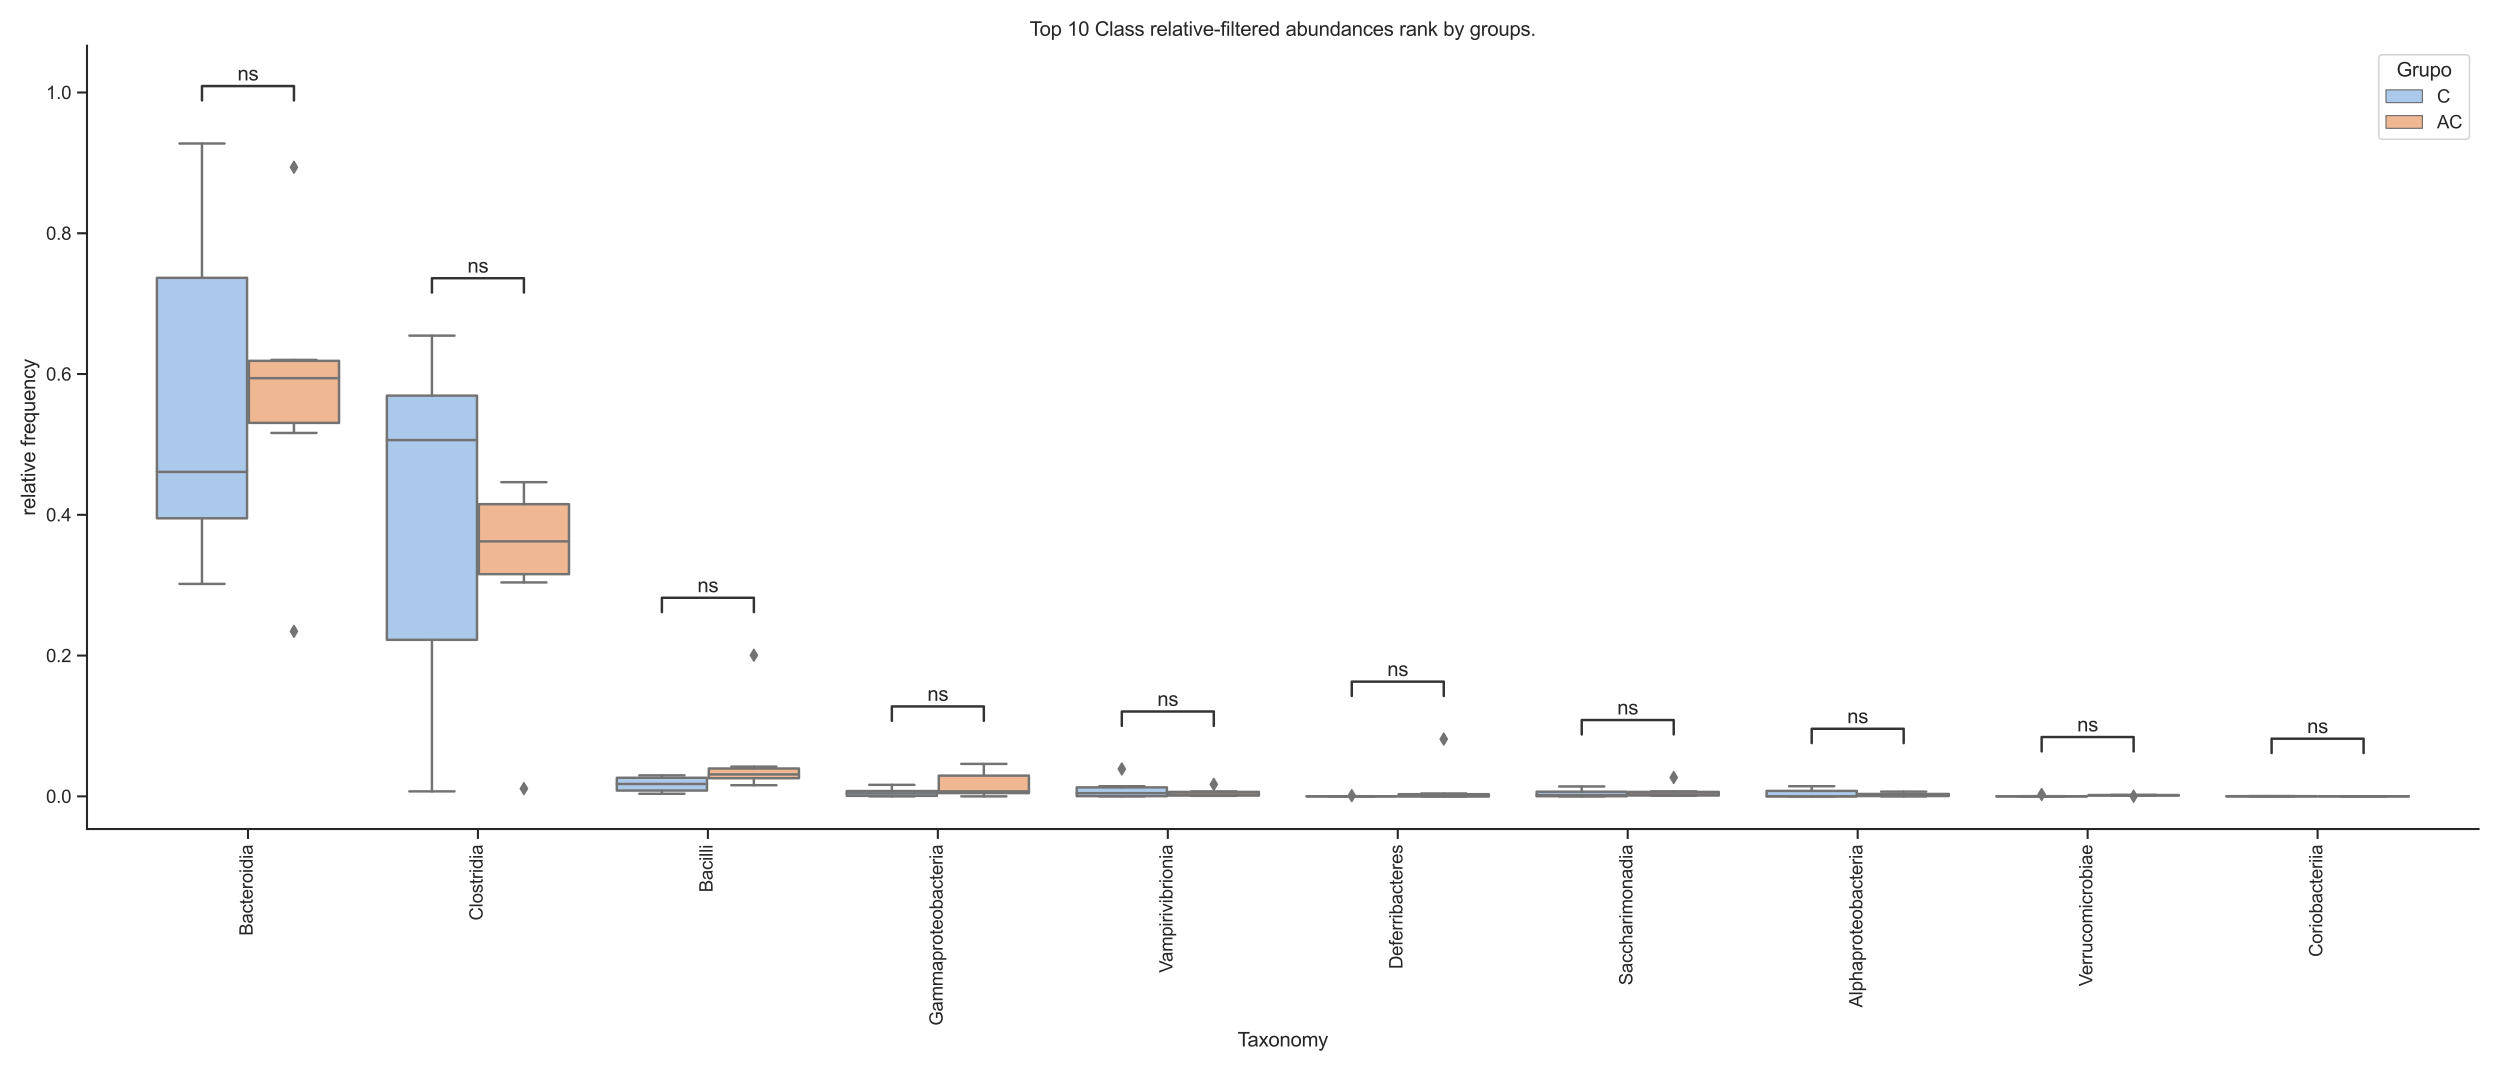 <?xml version="1.0" encoding="utf-8" standalone="no"?>
<!DOCTYPE svg PUBLIC "-//W3C//DTD SVG 1.1//EN"
  "http://www.w3.org/Graphics/SVG/1.1/DTD/svg11.dtd">
<svg xmlns:xlink="http://www.w3.org/1999/xlink" width="1512pt" height="648pt" viewBox="0 0 1512 648" xmlns="http://www.w3.org/2000/svg" version="1.1">
 <defs>
  <style type="text/css">*{stroke-linejoin: round; stroke-linecap: butt}</style>
 </defs>
 <g id="figure_1">
  <g id="patch_1">
   <path d="M 0 648 
L 1512 648 
L 1512 0 
L 0 0 
z
" style="fill: #ffffff"/>
  </g>
  <g id="axes_1">
   <g id="patch_2">
    <path d="M 52.616 501.39 
L 1499.04 501.39 
L 1499.04 27.656 
L 52.616 27.656 
z
" style="fill: #ffffff"/>
   </g>
   <g id="matplotlib.axis_1">
    <g id="xtick_1">
     <g id="line2d_1">
      <defs>
       <path id="m435d824e9a" d="M 0 0 
L 0 6 
" style="stroke: #262626; stroke-width: 1.25"/>
      </defs>
      <g>
       <use xlink:href="#m435d824e9a" x="149.972" y="501.39" style="fill: #262626; stroke: #262626; stroke-width: 1.25"/>
      </g>
     </g>
     <g id="text_1">
      <!-- Bacteroidia -->
      <g style="fill: #262626" transform="translate(152.815 565.919) rotate(-90) scale(0.11 -0.11)">
       <defs>
        <path id="ArialMT-42" d="M 469 0 
L 469 4581 
L 2188 4581 
Q 2713 4581 3030 4442 
Q 3347 4303 3526 4014 
Q 3706 3725 3706 3409 
Q 3706 3116 3547 2856 
Q 3388 2597 3066 2438 
Q 3481 2316 3704 2022 
Q 3928 1728 3928 1328 
Q 3928 1006 3792 729 
Q 3656 453 3456 303 
Q 3256 153 2954 76 
Q 2653 0 2216 0 
L 469 0 
z
M 1075 2656 
L 2066 2656 
Q 2469 2656 2644 2709 
Q 2875 2778 2992 2937 
Q 3109 3097 3109 3338 
Q 3109 3566 3000 3739 
Q 2891 3913 2687 3977 
Q 2484 4041 1991 4041 
L 1075 4041 
L 1075 2656 
z
M 1075 541 
L 2216 541 
Q 2509 541 2628 563 
Q 2838 600 2978 687 
Q 3119 775 3209 942 
Q 3300 1109 3300 1328 
Q 3300 1584 3169 1773 
Q 3038 1963 2805 2039 
Q 2572 2116 2134 2116 
L 1075 2116 
L 1075 541 
z
" transform="scale(0.016)"/>
        <path id="ArialMT-61" d="M 2588 409 
Q 2275 144 1986 34 
Q 1697 -75 1366 -75 
Q 819 -75 525 192 
Q 231 459 231 875 
Q 231 1119 342 1320 
Q 453 1522 633 1644 
Q 813 1766 1038 1828 
Q 1203 1872 1538 1913 
Q 2219 1994 2541 2106 
Q 2544 2222 2544 2253 
Q 2544 2597 2384 2738 
Q 2169 2928 1744 2928 
Q 1347 2928 1158 2789 
Q 969 2650 878 2297 
L 328 2372 
Q 403 2725 575 2942 
Q 747 3159 1072 3276 
Q 1397 3394 1825 3394 
Q 2250 3394 2515 3294 
Q 2781 3194 2906 3042 
Q 3031 2891 3081 2659 
Q 3109 2516 3109 2141 
L 3109 1391 
Q 3109 606 3145 398 
Q 3181 191 3288 0 
L 2700 0 
Q 2613 175 2588 409 
z
M 2541 1666 
Q 2234 1541 1622 1453 
Q 1275 1403 1131 1340 
Q 988 1278 909 1158 
Q 831 1038 831 891 
Q 831 666 1001 516 
Q 1172 366 1500 366 
Q 1825 366 2078 508 
Q 2331 650 2450 897 
Q 2541 1088 2541 1459 
L 2541 1666 
z
" transform="scale(0.016)"/>
        <path id="ArialMT-63" d="M 2588 1216 
L 3141 1144 
Q 3050 572 2676 248 
Q 2303 -75 1759 -75 
Q 1078 -75 664 370 
Q 250 816 250 1647 
Q 250 2184 428 2587 
Q 606 2991 970 3192 
Q 1334 3394 1763 3394 
Q 2303 3394 2647 3120 
Q 2991 2847 3088 2344 
L 2541 2259 
Q 2463 2594 2264 2762 
Q 2066 2931 1784 2931 
Q 1359 2931 1093 2626 
Q 828 2322 828 1663 
Q 828 994 1084 691 
Q 1341 388 1753 388 
Q 2084 388 2306 591 
Q 2528 794 2588 1216 
z
" transform="scale(0.016)"/>
        <path id="ArialMT-74" d="M 1650 503 
L 1731 6 
Q 1494 -44 1306 -44 
Q 1000 -44 831 53 
Q 663 150 594 308 
Q 525 466 525 972 
L 525 2881 
L 113 2881 
L 113 3319 
L 525 3319 
L 525 4141 
L 1084 4478 
L 1084 3319 
L 1650 3319 
L 1650 2881 
L 1084 2881 
L 1084 941 
Q 1084 700 1114 631 
Q 1144 563 1211 522 
Q 1278 481 1403 481 
Q 1497 481 1650 503 
z
" transform="scale(0.016)"/>
        <path id="ArialMT-65" d="M 2694 1069 
L 3275 997 
Q 3138 488 2766 206 
Q 2394 -75 1816 -75 
Q 1088 -75 661 373 
Q 234 822 234 1631 
Q 234 2469 665 2931 
Q 1097 3394 1784 3394 
Q 2450 3394 2872 2941 
Q 3294 2488 3294 1666 
Q 3294 1616 3291 1516 
L 816 1516 
Q 847 969 1125 678 
Q 1403 388 1819 388 
Q 2128 388 2347 550 
Q 2566 713 2694 1069 
z
M 847 1978 
L 2700 1978 
Q 2663 2397 2488 2606 
Q 2219 2931 1791 2931 
Q 1403 2931 1139 2672 
Q 875 2413 847 1978 
z
" transform="scale(0.016)"/>
        <path id="ArialMT-72" d="M 416 0 
L 416 3319 
L 922 3319 
L 922 2816 
Q 1116 3169 1280 3281 
Q 1444 3394 1641 3394 
Q 1925 3394 2219 3213 
L 2025 2691 
Q 1819 2813 1613 2813 
Q 1428 2813 1281 2702 
Q 1134 2591 1072 2394 
Q 978 2094 978 1738 
L 978 0 
L 416 0 
z
" transform="scale(0.016)"/>
        <path id="ArialMT-6f" d="M 213 1659 
Q 213 2581 725 3025 
Q 1153 3394 1769 3394 
Q 2453 3394 2887 2945 
Q 3322 2497 3322 1706 
Q 3322 1066 3130 698 
Q 2938 331 2570 128 
Q 2203 -75 1769 -75 
Q 1072 -75 642 372 
Q 213 819 213 1659 
z
M 791 1659 
Q 791 1022 1069 705 
Q 1347 388 1769 388 
Q 2188 388 2466 706 
Q 2744 1025 2744 1678 
Q 2744 2294 2464 2611 
Q 2184 2928 1769 2928 
Q 1347 2928 1069 2612 
Q 791 2297 791 1659 
z
" transform="scale(0.016)"/>
        <path id="ArialMT-69" d="M 425 3934 
L 425 4581 
L 988 4581 
L 988 3934 
L 425 3934 
z
M 425 0 
L 425 3319 
L 988 3319 
L 988 0 
L 425 0 
z
" transform="scale(0.016)"/>
        <path id="ArialMT-64" d="M 2575 0 
L 2575 419 
Q 2259 -75 1647 -75 
Q 1250 -75 917 144 
Q 584 363 401 755 
Q 219 1147 219 1656 
Q 219 2153 384 2558 
Q 550 2963 881 3178 
Q 1213 3394 1622 3394 
Q 1922 3394 2156 3267 
Q 2391 3141 2538 2938 
L 2538 4581 
L 3097 4581 
L 3097 0 
L 2575 0 
z
M 797 1656 
Q 797 1019 1065 703 
Q 1334 388 1700 388 
Q 2069 388 2326 689 
Q 2584 991 2584 1609 
Q 2584 2291 2321 2609 
Q 2059 2928 1675 2928 
Q 1300 2928 1048 2622 
Q 797 2316 797 1656 
z
" transform="scale(0.016)"/>
       </defs>
       <use xlink:href="#ArialMT-42"/>
       <use xlink:href="#ArialMT-61" x="66.699"/>
       <use xlink:href="#ArialMT-63" x="122.314"/>
       <use xlink:href="#ArialMT-74" x="172.314"/>
       <use xlink:href="#ArialMT-65" x="200.098"/>
       <use xlink:href="#ArialMT-72" x="255.713"/>
       <use xlink:href="#ArialMT-6f" x="289.014"/>
       <use xlink:href="#ArialMT-69" x="344.629"/>
       <use xlink:href="#ArialMT-64" x="366.846"/>
       <use xlink:href="#ArialMT-69" x="422.461"/>
       <use xlink:href="#ArialMT-61" x="444.678"/>
      </g>
     </g>
    </g>
    <g id="xtick_2">
     <g id="line2d_2">
      <g>
       <use xlink:href="#m435d824e9a" x="289.051" y="501.39" style="fill: #262626; stroke: #262626; stroke-width: 1.25"/>
      </g>
     </g>
     <g id="text_2">
      <!-- Clostridia -->
      <g style="fill: #262626" transform="translate(291.895 556.736) rotate(-90) scale(0.11 -0.11)">
       <defs>
        <path id="ArialMT-43" d="M 3763 1606 
L 4369 1453 
Q 4178 706 3683 314 
Q 3188 -78 2472 -78 
Q 1731 -78 1267 223 
Q 803 525 561 1097 
Q 319 1669 319 2325 
Q 319 3041 592 3573 
Q 866 4106 1370 4382 
Q 1875 4659 2481 4659 
Q 3169 4659 3637 4309 
Q 4106 3959 4291 3325 
L 3694 3184 
Q 3534 3684 3231 3912 
Q 2928 4141 2469 4141 
Q 1941 4141 1586 3887 
Q 1231 3634 1087 3207 
Q 944 2781 944 2328 
Q 944 1744 1114 1308 
Q 1284 872 1643 656 
Q 2003 441 2422 441 
Q 2931 441 3284 734 
Q 3638 1028 3763 1606 
z
" transform="scale(0.016)"/>
        <path id="ArialMT-6c" d="M 409 0 
L 409 4581 
L 972 4581 
L 972 0 
L 409 0 
z
" transform="scale(0.016)"/>
        <path id="ArialMT-73" d="M 197 991 
L 753 1078 
Q 800 744 1014 566 
Q 1228 388 1613 388 
Q 2000 388 2187 545 
Q 2375 703 2375 916 
Q 2375 1106 2209 1216 
Q 2094 1291 1634 1406 
Q 1016 1563 777 1677 
Q 538 1791 414 1992 
Q 291 2194 291 2438 
Q 291 2659 392 2848 
Q 494 3038 669 3163 
Q 800 3259 1026 3326 
Q 1253 3394 1513 3394 
Q 1903 3394 2198 3281 
Q 2494 3169 2634 2976 
Q 2775 2784 2828 2463 
L 2278 2388 
Q 2241 2644 2061 2787 
Q 1881 2931 1553 2931 
Q 1166 2931 1000 2803 
Q 834 2675 834 2503 
Q 834 2394 903 2306 
Q 972 2216 1119 2156 
Q 1203 2125 1616 2013 
Q 2213 1853 2448 1751 
Q 2684 1650 2818 1456 
Q 2953 1263 2953 975 
Q 2953 694 2789 445 
Q 2625 197 2315 61 
Q 2006 -75 1616 -75 
Q 969 -75 630 194 
Q 291 463 197 991 
z
" transform="scale(0.016)"/>
       </defs>
       <use xlink:href="#ArialMT-43"/>
       <use xlink:href="#ArialMT-6c" x="72.217"/>
       <use xlink:href="#ArialMT-6f" x="94.434"/>
       <use xlink:href="#ArialMT-73" x="150.049"/>
       <use xlink:href="#ArialMT-74" x="200.049"/>
       <use xlink:href="#ArialMT-72" x="227.832"/>
       <use xlink:href="#ArialMT-69" x="261.133"/>
       <use xlink:href="#ArialMT-64" x="283.35"/>
       <use xlink:href="#ArialMT-69" x="338.965"/>
       <use xlink:href="#ArialMT-61" x="361.182"/>
      </g>
     </g>
    </g>
    <g id="xtick_3">
     <g id="line2d_3">
      <g>
       <use xlink:href="#m435d824e9a" x="428.13" y="501.39" style="fill: #262626; stroke: #262626; stroke-width: 1.25"/>
      </g>
     </g>
     <g id="text_3">
      <!-- Bacilli -->
      <g style="fill: #262626" transform="translate(430.974 539.621) rotate(-90) scale(0.11 -0.11)">
       <use xlink:href="#ArialMT-42"/>
       <use xlink:href="#ArialMT-61" x="66.699"/>
       <use xlink:href="#ArialMT-63" x="122.314"/>
       <use xlink:href="#ArialMT-69" x="172.314"/>
       <use xlink:href="#ArialMT-6c" x="194.531"/>
       <use xlink:href="#ArialMT-6c" x="216.748"/>
       <use xlink:href="#ArialMT-69" x="238.965"/>
      </g>
     </g>
    </g>
    <g id="xtick_4">
     <g id="line2d_4">
      <g>
       <use xlink:href="#m435d824e9a" x="567.209" y="501.39" style="fill: #262626; stroke: #262626; stroke-width: 1.25"/>
      </g>
     </g>
     <g id="text_4">
      <!-- Gammaproteobacteria -->
      <g style="fill: #262626" transform="translate(570.12 620.323) rotate(-90) scale(0.11 -0.11)">
       <defs>
        <path id="ArialMT-47" d="M 2638 1797 
L 2638 2334 
L 4578 2338 
L 4578 638 
Q 4131 281 3656 101 
Q 3181 -78 2681 -78 
Q 2006 -78 1454 211 
Q 903 500 622 1047 
Q 341 1594 341 2269 
Q 341 2938 620 3517 
Q 900 4097 1425 4378 
Q 1950 4659 2634 4659 
Q 3131 4659 3532 4498 
Q 3934 4338 4162 4050 
Q 4391 3763 4509 3300 
L 3963 3150 
Q 3859 3500 3706 3700 
Q 3553 3900 3268 4020 
Q 2984 4141 2638 4141 
Q 2222 4141 1919 4014 
Q 1616 3888 1430 3681 
Q 1244 3475 1141 3228 
Q 966 2803 966 2306 
Q 966 1694 1177 1281 
Q 1388 869 1791 669 
Q 2194 469 2647 469 
Q 3041 469 3416 620 
Q 3791 772 3984 944 
L 3984 1797 
L 2638 1797 
z
" transform="scale(0.016)"/>
        <path id="ArialMT-6d" d="M 422 0 
L 422 3319 
L 925 3319 
L 925 2853 
Q 1081 3097 1340 3245 
Q 1600 3394 1931 3394 
Q 2300 3394 2536 3241 
Q 2772 3088 2869 2813 
Q 3263 3394 3894 3394 
Q 4388 3394 4653 3120 
Q 4919 2847 4919 2278 
L 4919 0 
L 4359 0 
L 4359 2091 
Q 4359 2428 4304 2576 
Q 4250 2725 4106 2815 
Q 3963 2906 3769 2906 
Q 3419 2906 3187 2673 
Q 2956 2441 2956 1928 
L 2956 0 
L 2394 0 
L 2394 2156 
Q 2394 2531 2256 2718 
Q 2119 2906 1806 2906 
Q 1569 2906 1367 2781 
Q 1166 2656 1075 2415 
Q 984 2175 984 1722 
L 984 0 
L 422 0 
z
" transform="scale(0.016)"/>
        <path id="ArialMT-70" d="M 422 -1272 
L 422 3319 
L 934 3319 
L 934 2888 
Q 1116 3141 1344 3267 
Q 1572 3394 1897 3394 
Q 2322 3394 2647 3175 
Q 2972 2956 3137 2557 
Q 3303 2159 3303 1684 
Q 3303 1175 3120 767 
Q 2938 359 2589 142 
Q 2241 -75 1856 -75 
Q 1575 -75 1351 44 
Q 1128 163 984 344 
L 984 -1272 
L 422 -1272 
z
M 931 1641 
Q 931 1000 1190 694 
Q 1450 388 1819 388 
Q 2194 388 2461 705 
Q 2728 1022 2728 1688 
Q 2728 2322 2467 2637 
Q 2206 2953 1844 2953 
Q 1484 2953 1207 2617 
Q 931 2281 931 1641 
z
" transform="scale(0.016)"/>
        <path id="ArialMT-62" d="M 941 0 
L 419 0 
L 419 4581 
L 981 4581 
L 981 2947 
Q 1338 3394 1891 3394 
Q 2197 3394 2470 3270 
Q 2744 3147 2920 2923 
Q 3097 2700 3197 2384 
Q 3297 2069 3297 1709 
Q 3297 856 2875 390 
Q 2453 -75 1863 -75 
Q 1275 -75 941 416 
L 941 0 
z
M 934 1684 
Q 934 1088 1097 822 
Q 1363 388 1816 388 
Q 2184 388 2453 708 
Q 2722 1028 2722 1663 
Q 2722 2313 2464 2622 
Q 2206 2931 1841 2931 
Q 1472 2931 1203 2611 
Q 934 2291 934 1684 
z
" transform="scale(0.016)"/>
       </defs>
       <use xlink:href="#ArialMT-47"/>
       <use xlink:href="#ArialMT-61" x="77.783"/>
       <use xlink:href="#ArialMT-6d" x="133.398"/>
       <use xlink:href="#ArialMT-6d" x="216.699"/>
       <use xlink:href="#ArialMT-61" x="300"/>
       <use xlink:href="#ArialMT-70" x="355.615"/>
       <use xlink:href="#ArialMT-72" x="411.23"/>
       <use xlink:href="#ArialMT-6f" x="444.531"/>
       <use xlink:href="#ArialMT-74" x="500.146"/>
       <use xlink:href="#ArialMT-65" x="527.93"/>
       <use xlink:href="#ArialMT-6f" x="583.545"/>
       <use xlink:href="#ArialMT-62" x="639.16"/>
       <use xlink:href="#ArialMT-61" x="694.775"/>
       <use xlink:href="#ArialMT-63" x="750.391"/>
       <use xlink:href="#ArialMT-74" x="800.391"/>
       <use xlink:href="#ArialMT-65" x="828.174"/>
       <use xlink:href="#ArialMT-72" x="883.789"/>
       <use xlink:href="#ArialMT-69" x="917.09"/>
       <use xlink:href="#ArialMT-61" x="939.307"/>
      </g>
     </g>
    </g>
    <g id="xtick_5">
     <g id="line2d_5">
      <g>
       <use xlink:href="#m435d824e9a" x="706.289" y="501.39" style="fill: #262626; stroke: #262626; stroke-width: 1.25"/>
      </g>
     </g>
     <g id="text_5">
      <!-- Vampirivibrionia -->
      <g style="fill: #262626" transform="translate(709.132 588.327) rotate(-90) scale(0.11 -0.11)">
       <defs>
        <path id="ArialMT-56" d="M 1803 0 
L 28 4581 
L 684 4581 
L 1875 1253 
Q 2019 853 2116 503 
Q 2222 878 2363 1253 
L 3600 4581 
L 4219 4581 
L 2425 0 
L 1803 0 
z
" transform="scale(0.016)"/>
        <path id="ArialMT-76" d="M 1344 0 
L 81 3319 
L 675 3319 
L 1388 1331 
Q 1503 1009 1600 663 
Q 1675 925 1809 1294 
L 2547 3319 
L 3125 3319 
L 1869 0 
L 1344 0 
z
" transform="scale(0.016)"/>
        <path id="ArialMT-6e" d="M 422 0 
L 422 3319 
L 928 3319 
L 928 2847 
Q 1294 3394 1984 3394 
Q 2284 3394 2536 3286 
Q 2788 3178 2913 3003 
Q 3038 2828 3088 2588 
Q 3119 2431 3119 2041 
L 3119 0 
L 2556 0 
L 2556 2019 
Q 2556 2363 2490 2533 
Q 2425 2703 2258 2804 
Q 2091 2906 1866 2906 
Q 1506 2906 1245 2678 
Q 984 2450 984 1813 
L 984 0 
L 422 0 
z
" transform="scale(0.016)"/>
       </defs>
       <use xlink:href="#ArialMT-56"/>
       <use xlink:href="#ArialMT-61" x="59.324"/>
       <use xlink:href="#ArialMT-6d" x="114.939"/>
       <use xlink:href="#ArialMT-70" x="198.24"/>
       <use xlink:href="#ArialMT-69" x="253.855"/>
       <use xlink:href="#ArialMT-72" x="276.072"/>
       <use xlink:href="#ArialMT-69" x="309.373"/>
       <use xlink:href="#ArialMT-76" x="331.59"/>
       <use xlink:href="#ArialMT-69" x="381.59"/>
       <use xlink:href="#ArialMT-62" x="403.807"/>
       <use xlink:href="#ArialMT-72" x="459.422"/>
       <use xlink:href="#ArialMT-69" x="492.723"/>
       <use xlink:href="#ArialMT-6f" x="514.939"/>
       <use xlink:href="#ArialMT-6e" x="570.555"/>
       <use xlink:href="#ArialMT-69" x="626.17"/>
       <use xlink:href="#ArialMT-61" x="648.387"/>
      </g>
     </g>
    </g>
    <g id="xtick_6">
     <g id="line2d_6">
      <g>
       <use xlink:href="#m435d824e9a" x="845.368" y="501.39" style="fill: #262626; stroke: #262626; stroke-width: 1.25"/>
      </g>
     </g>
     <g id="text_6">
      <!-- Deferribacteres -->
      <g style="fill: #262626" transform="translate(848.211 586.08) rotate(-90) scale(0.11 -0.11)">
       <defs>
        <path id="ArialMT-44" d="M 494 0 
L 494 4581 
L 2072 4581 
Q 2606 4581 2888 4516 
Q 3281 4425 3559 4188 
Q 3922 3881 4101 3404 
Q 4281 2928 4281 2316 
Q 4281 1794 4159 1391 
Q 4038 988 3847 723 
Q 3656 459 3429 307 
Q 3203 156 2883 78 
Q 2563 0 2147 0 
L 494 0 
z
M 1100 541 
L 2078 541 
Q 2531 541 2789 625 
Q 3047 709 3200 863 
Q 3416 1078 3536 1442 
Q 3656 1806 3656 2325 
Q 3656 3044 3420 3430 
Q 3184 3816 2847 3947 
Q 2603 4041 2063 4041 
L 1100 4041 
L 1100 541 
z
" transform="scale(0.016)"/>
        <path id="ArialMT-66" d="M 556 0 
L 556 2881 
L 59 2881 
L 59 3319 
L 556 3319 
L 556 3672 
Q 556 4006 616 4169 
Q 697 4388 901 4523 
Q 1106 4659 1475 4659 
Q 1713 4659 2000 4603 
L 1916 4113 
Q 1741 4144 1584 4144 
Q 1328 4144 1222 4034 
Q 1116 3925 1116 3625 
L 1116 3319 
L 1763 3319 
L 1763 2881 
L 1116 2881 
L 1116 0 
L 556 0 
z
" transform="scale(0.016)"/>
       </defs>
       <use xlink:href="#ArialMT-44"/>
       <use xlink:href="#ArialMT-65" x="72.217"/>
       <use xlink:href="#ArialMT-66" x="127.832"/>
       <use xlink:href="#ArialMT-65" x="155.615"/>
       <use xlink:href="#ArialMT-72" x="211.23"/>
       <use xlink:href="#ArialMT-72" x="244.531"/>
       <use xlink:href="#ArialMT-69" x="277.832"/>
       <use xlink:href="#ArialMT-62" x="300.049"/>
       <use xlink:href="#ArialMT-61" x="355.664"/>
       <use xlink:href="#ArialMT-63" x="411.279"/>
       <use xlink:href="#ArialMT-74" x="461.279"/>
       <use xlink:href="#ArialMT-65" x="489.062"/>
       <use xlink:href="#ArialMT-72" x="544.678"/>
       <use xlink:href="#ArialMT-65" x="577.979"/>
       <use xlink:href="#ArialMT-73" x="633.594"/>
      </g>
     </g>
    </g>
    <g id="xtick_7">
     <g id="line2d_7">
      <g>
       <use xlink:href="#m435d824e9a" x="984.447" y="501.39" style="fill: #262626; stroke: #262626; stroke-width: 1.25"/>
      </g>
     </g>
     <g id="text_7">
      <!-- Saccharimonadia -->
      <g style="fill: #262626" transform="translate(987.291 595.877) rotate(-90) scale(0.11 -0.11)">
       <defs>
        <path id="ArialMT-53" d="M 288 1472 
L 859 1522 
Q 900 1178 1048 958 
Q 1197 738 1509 602 
Q 1822 466 2213 466 
Q 2559 466 2825 569 
Q 3091 672 3220 851 
Q 3350 1031 3350 1244 
Q 3350 1459 3225 1620 
Q 3100 1781 2813 1891 
Q 2628 1963 1997 2114 
Q 1366 2266 1113 2400 
Q 784 2572 623 2826 
Q 463 3081 463 3397 
Q 463 3744 659 4045 
Q 856 4347 1234 4503 
Q 1613 4659 2075 4659 
Q 2584 4659 2973 4495 
Q 3363 4331 3572 4012 
Q 3781 3694 3797 3291 
L 3216 3247 
Q 3169 3681 2898 3903 
Q 2628 4125 2100 4125 
Q 1550 4125 1298 3923 
Q 1047 3722 1047 3438 
Q 1047 3191 1225 3031 
Q 1400 2872 2139 2705 
Q 2878 2538 3153 2413 
Q 3553 2228 3743 1945 
Q 3934 1663 3934 1294 
Q 3934 928 3725 604 
Q 3516 281 3123 101 
Q 2731 -78 2241 -78 
Q 1619 -78 1198 103 
Q 778 284 539 648 
Q 300 1013 288 1472 
z
" transform="scale(0.016)"/>
        <path id="ArialMT-68" d="M 422 0 
L 422 4581 
L 984 4581 
L 984 2938 
Q 1378 3394 1978 3394 
Q 2347 3394 2619 3248 
Q 2891 3103 3008 2847 
Q 3125 2591 3125 2103 
L 3125 0 
L 2563 0 
L 2563 2103 
Q 2563 2525 2380 2717 
Q 2197 2909 1863 2909 
Q 1613 2909 1392 2779 
Q 1172 2650 1078 2428 
Q 984 2206 984 1816 
L 984 0 
L 422 0 
z
" transform="scale(0.016)"/>
       </defs>
       <use xlink:href="#ArialMT-53"/>
       <use xlink:href="#ArialMT-61" x="66.699"/>
       <use xlink:href="#ArialMT-63" x="122.314"/>
       <use xlink:href="#ArialMT-63" x="172.314"/>
       <use xlink:href="#ArialMT-68" x="222.314"/>
       <use xlink:href="#ArialMT-61" x="277.93"/>
       <use xlink:href="#ArialMT-72" x="333.545"/>
       <use xlink:href="#ArialMT-69" x="366.846"/>
       <use xlink:href="#ArialMT-6d" x="389.062"/>
       <use xlink:href="#ArialMT-6f" x="472.363"/>
       <use xlink:href="#ArialMT-6e" x="527.979"/>
       <use xlink:href="#ArialMT-61" x="583.594"/>
       <use xlink:href="#ArialMT-64" x="639.209"/>
       <use xlink:href="#ArialMT-69" x="694.824"/>
       <use xlink:href="#ArialMT-61" x="717.041"/>
      </g>
     </g>
    </g>
    <g id="xtick_8">
     <g id="line2d_8">
      <g>
       <use xlink:href="#m435d824e9a" x="1123.526" y="501.39" style="fill: #262626; stroke: #262626; stroke-width: 1.25"/>
      </g>
     </g>
     <g id="text_8">
      <!-- Alphaproteobacteria -->
      <g style="fill: #262626" transform="translate(1126.37 609.34) rotate(-90) scale(0.11 -0.11)">
       <defs>
        <path id="ArialMT-41" d="M -9 0 
L 1750 4581 
L 2403 4581 
L 4278 0 
L 3588 0 
L 3053 1388 
L 1138 1388 
L 634 0 
L -9 0 
z
M 1313 1881 
L 2866 1881 
L 2388 3150 
Q 2169 3728 2063 4100 
Q 1975 3659 1816 3225 
L 1313 1881 
z
" transform="scale(0.016)"/>
       </defs>
       <use xlink:href="#ArialMT-41"/>
       <use xlink:href="#ArialMT-6c" x="66.699"/>
       <use xlink:href="#ArialMT-70" x="88.916"/>
       <use xlink:href="#ArialMT-68" x="144.531"/>
       <use xlink:href="#ArialMT-61" x="200.146"/>
       <use xlink:href="#ArialMT-70" x="255.762"/>
       <use xlink:href="#ArialMT-72" x="311.377"/>
       <use xlink:href="#ArialMT-6f" x="344.678"/>
       <use xlink:href="#ArialMT-74" x="400.293"/>
       <use xlink:href="#ArialMT-65" x="428.076"/>
       <use xlink:href="#ArialMT-6f" x="483.691"/>
       <use xlink:href="#ArialMT-62" x="539.307"/>
       <use xlink:href="#ArialMT-61" x="594.922"/>
       <use xlink:href="#ArialMT-63" x="650.537"/>
       <use xlink:href="#ArialMT-74" x="700.537"/>
       <use xlink:href="#ArialMT-65" x="728.32"/>
       <use xlink:href="#ArialMT-72" x="783.936"/>
       <use xlink:href="#ArialMT-69" x="817.236"/>
       <use xlink:href="#ArialMT-61" x="839.453"/>
      </g>
     </g>
    </g>
    <g id="xtick_9">
     <g id="line2d_9">
      <g>
       <use xlink:href="#m435d824e9a" x="1262.605" y="501.39" style="fill: #262626; stroke: #262626; stroke-width: 1.25"/>
      </g>
     </g>
     <g id="text_9">
      <!-- Verrucomicrobiae -->
      <g style="fill: #262626" transform="translate(1265.449 596.48) rotate(-90) scale(0.11 -0.11)">
       <defs>
        <path id="ArialMT-75" d="M 2597 0 
L 2597 488 
Q 2209 -75 1544 -75 
Q 1250 -75 995 37 
Q 741 150 617 320 
Q 494 491 444 738 
Q 409 903 409 1263 
L 409 3319 
L 972 3319 
L 972 1478 
Q 972 1038 1006 884 
Q 1059 663 1231 536 
Q 1403 409 1656 409 
Q 1909 409 2131 539 
Q 2353 669 2445 892 
Q 2538 1116 2538 1541 
L 2538 3319 
L 3100 3319 
L 3100 0 
L 2597 0 
z
" transform="scale(0.016)"/>
       </defs>
       <use xlink:href="#ArialMT-56"/>
       <use xlink:href="#ArialMT-65" x="61.199"/>
       <use xlink:href="#ArialMT-72" x="116.814"/>
       <use xlink:href="#ArialMT-72" x="150.115"/>
       <use xlink:href="#ArialMT-75" x="183.416"/>
       <use xlink:href="#ArialMT-63" x="239.031"/>
       <use xlink:href="#ArialMT-6f" x="289.031"/>
       <use xlink:href="#ArialMT-6d" x="344.646"/>
       <use xlink:href="#ArialMT-69" x="427.947"/>
       <use xlink:href="#ArialMT-63" x="450.164"/>
       <use xlink:href="#ArialMT-72" x="500.164"/>
       <use xlink:href="#ArialMT-6f" x="533.465"/>
       <use xlink:href="#ArialMT-62" x="589.08"/>
       <use xlink:href="#ArialMT-69" x="644.695"/>
       <use xlink:href="#ArialMT-61" x="666.912"/>
       <use xlink:href="#ArialMT-65" x="722.527"/>
      </g>
     </g>
    </g>
    <g id="xtick_10">
     <g id="line2d_10">
      <g>
       <use xlink:href="#m435d824e9a" x="1401.685" y="501.39" style="fill: #262626; stroke: #262626; stroke-width: 1.25"/>
      </g>
     </g>
     <g id="text_10">
      <!-- Coriobacteriia -->
      <g style="fill: #262626" transform="translate(1404.528 578.75) rotate(-90) scale(0.11 -0.11)">
       <use xlink:href="#ArialMT-43"/>
       <use xlink:href="#ArialMT-6f" x="72.217"/>
       <use xlink:href="#ArialMT-72" x="127.832"/>
       <use xlink:href="#ArialMT-69" x="161.133"/>
       <use xlink:href="#ArialMT-6f" x="183.35"/>
       <use xlink:href="#ArialMT-62" x="238.965"/>
       <use xlink:href="#ArialMT-61" x="294.58"/>
       <use xlink:href="#ArialMT-63" x="350.195"/>
       <use xlink:href="#ArialMT-74" x="400.195"/>
       <use xlink:href="#ArialMT-65" x="427.979"/>
       <use xlink:href="#ArialMT-72" x="483.594"/>
       <use xlink:href="#ArialMT-69" x="516.895"/>
       <use xlink:href="#ArialMT-69" x="539.111"/>
       <use xlink:href="#ArialMT-61" x="561.328"/>
      </g>
     </g>
    </g>
    <g id="text_11">
     <!-- Taxonomy -->
     <g style="fill: #262626" transform="translate(748.487 632.912) scale(0.12 -0.12)">
      <defs>
       <path id="ArialMT-54" d="M 1659 0 
L 1659 4041 
L 150 4041 
L 150 4581 
L 3781 4581 
L 3781 4041 
L 2266 4041 
L 2266 0 
L 1659 0 
z
" transform="scale(0.016)"/>
       <path id="ArialMT-78" d="M 47 0 
L 1259 1725 
L 138 3319 
L 841 3319 
L 1350 2541 
Q 1494 2319 1581 2169 
Q 1719 2375 1834 2534 
L 2394 3319 
L 3066 3319 
L 1919 1756 
L 3153 0 
L 2463 0 
L 1781 1031 
L 1600 1309 
L 728 0 
L 47 0 
z
" transform="scale(0.016)"/>
       <path id="ArialMT-79" d="M 397 -1278 
L 334 -750 
Q 519 -800 656 -800 
Q 844 -800 956 -737 
Q 1069 -675 1141 -563 
Q 1194 -478 1313 -144 
Q 1328 -97 1363 -6 
L 103 3319 
L 709 3319 
L 1400 1397 
Q 1534 1031 1641 628 
Q 1738 1016 1872 1384 
L 2581 3319 
L 3144 3319 
L 1881 -56 
Q 1678 -603 1566 -809 
Q 1416 -1088 1222 -1217 
Q 1028 -1347 759 -1347 
Q 597 -1347 397 -1278 
z
" transform="scale(0.016)"/>
      </defs>
      <use xlink:href="#ArialMT-54"/>
      <use xlink:href="#ArialMT-61" x="49.959"/>
      <use xlink:href="#ArialMT-78" x="105.574"/>
      <use xlink:href="#ArialMT-6f" x="155.574"/>
      <use xlink:href="#ArialMT-6e" x="211.189"/>
      <use xlink:href="#ArialMT-6f" x="266.805"/>
      <use xlink:href="#ArialMT-6d" x="322.42"/>
      <use xlink:href="#ArialMT-79" x="405.721"/>
     </g>
    </g>
   </g>
   <g id="matplotlib.axis_2">
    <g id="ytick_1">
     <g id="line2d_11">
      <defs>
       <path id="mb68d8cc7fc" d="M 0 0 
L -6 0 
" style="stroke: #262626; stroke-width: 1.25"/>
      </defs>
      <g>
       <use xlink:href="#mb68d8cc7fc" x="52.616" y="481.648" style="fill: #262626; stroke: #262626; stroke-width: 1.25"/>
      </g>
     </g>
     <g id="text_12">
      <!-- 0.0 -->
      <g style="fill: #262626" transform="translate(27.826 485.584) scale(0.11 -0.11)">
       <defs>
        <path id="ArialMT-30" d="M 266 2259 
Q 266 3072 433 3567 
Q 600 4063 929 4331 
Q 1259 4600 1759 4600 
Q 2128 4600 2406 4451 
Q 2684 4303 2865 4023 
Q 3047 3744 3150 3342 
Q 3253 2941 3253 2259 
Q 3253 1453 3087 958 
Q 2922 463 2592 192 
Q 2263 -78 1759 -78 
Q 1097 -78 719 397 
Q 266 969 266 2259 
z
M 844 2259 
Q 844 1131 1108 757 
Q 1372 384 1759 384 
Q 2147 384 2411 759 
Q 2675 1134 2675 2259 
Q 2675 3391 2411 3762 
Q 2147 4134 1753 4134 
Q 1366 4134 1134 3806 
Q 844 3388 844 2259 
z
" transform="scale(0.016)"/>
        <path id="ArialMT-2e" d="M 581 0 
L 581 641 
L 1222 641 
L 1222 0 
L 581 0 
z
" transform="scale(0.016)"/>
       </defs>
       <use xlink:href="#ArialMT-30"/>
       <use xlink:href="#ArialMT-2e" x="55.615"/>
       <use xlink:href="#ArialMT-30" x="83.398"/>
      </g>
     </g>
    </g>
    <g id="ytick_2">
     <g id="line2d_12">
      <g>
       <use xlink:href="#mb68d8cc7fc" x="52.616" y="396.506" style="fill: #262626; stroke: #262626; stroke-width: 1.25"/>
      </g>
     </g>
     <g id="text_13">
      <!-- 0.2 -->
      <g style="fill: #262626" transform="translate(27.826 400.442) scale(0.11 -0.11)">
       <defs>
        <path id="ArialMT-32" d="M 3222 541 
L 3222 0 
L 194 0 
Q 188 203 259 391 
Q 375 700 629 1000 
Q 884 1300 1366 1694 
Q 2113 2306 2375 2664 
Q 2638 3022 2638 3341 
Q 2638 3675 2398 3904 
Q 2159 4134 1775 4134 
Q 1369 4134 1125 3890 
Q 881 3647 878 3216 
L 300 3275 
Q 359 3922 746 4261 
Q 1134 4600 1788 4600 
Q 2447 4600 2831 4234 
Q 3216 3869 3216 3328 
Q 3216 3053 3103 2787 
Q 2991 2522 2730 2228 
Q 2469 1934 1863 1422 
Q 1356 997 1212 845 
Q 1069 694 975 541 
L 3222 541 
z
" transform="scale(0.016)"/>
       </defs>
       <use xlink:href="#ArialMT-30"/>
       <use xlink:href="#ArialMT-2e" x="55.615"/>
       <use xlink:href="#ArialMT-32" x="83.398"/>
      </g>
     </g>
    </g>
    <g id="ytick_3">
     <g id="line2d_13">
      <g>
       <use xlink:href="#mb68d8cc7fc" x="52.616" y="311.364" style="fill: #262626; stroke: #262626; stroke-width: 1.25"/>
      </g>
     </g>
     <g id="text_14">
      <!-- 0.4 -->
      <g style="fill: #262626" transform="translate(27.826 315.3) scale(0.11 -0.11)">
       <defs>
        <path id="ArialMT-34" d="M 2069 0 
L 2069 1097 
L 81 1097 
L 81 1613 
L 2172 4581 
L 2631 4581 
L 2631 1613 
L 3250 1613 
L 3250 1097 
L 2631 1097 
L 2631 0 
L 2069 0 
z
M 2069 1613 
L 2069 3678 
L 634 1613 
L 2069 1613 
z
" transform="scale(0.016)"/>
       </defs>
       <use xlink:href="#ArialMT-30"/>
       <use xlink:href="#ArialMT-2e" x="55.615"/>
       <use xlink:href="#ArialMT-34" x="83.398"/>
      </g>
     </g>
    </g>
    <g id="ytick_4">
     <g id="line2d_14">
      <g>
       <use xlink:href="#mb68d8cc7fc" x="52.616" y="226.221" style="fill: #262626; stroke: #262626; stroke-width: 1.25"/>
      </g>
     </g>
     <g id="text_15">
      <!-- 0.6 -->
      <g style="fill: #262626" transform="translate(27.826 230.158) scale(0.11 -0.11)">
       <defs>
        <path id="ArialMT-36" d="M 3184 3459 
L 2625 3416 
Q 2550 3747 2413 3897 
Q 2184 4138 1850 4138 
Q 1581 4138 1378 3988 
Q 1113 3794 959 3422 
Q 806 3050 800 2363 
Q 1003 2672 1297 2822 
Q 1591 2972 1913 2972 
Q 2475 2972 2870 2558 
Q 3266 2144 3266 1488 
Q 3266 1056 3080 686 
Q 2894 316 2569 119 
Q 2244 -78 1831 -78 
Q 1128 -78 684 439 
Q 241 956 241 2144 
Q 241 3472 731 4075 
Q 1159 4600 1884 4600 
Q 2425 4600 2770 4297 
Q 3116 3994 3184 3459 
z
M 888 1484 
Q 888 1194 1011 928 
Q 1134 663 1356 523 
Q 1578 384 1822 384 
Q 2178 384 2434 671 
Q 2691 959 2691 1453 
Q 2691 1928 2437 2201 
Q 2184 2475 1800 2475 
Q 1419 2475 1153 2201 
Q 888 1928 888 1484 
z
" transform="scale(0.016)"/>
       </defs>
       <use xlink:href="#ArialMT-30"/>
       <use xlink:href="#ArialMT-2e" x="55.615"/>
       <use xlink:href="#ArialMT-36" x="83.398"/>
      </g>
     </g>
    </g>
    <g id="ytick_5">
     <g id="line2d_15">
      <g>
       <use xlink:href="#mb68d8cc7fc" x="52.616" y="141.079" style="fill: #262626; stroke: #262626; stroke-width: 1.25"/>
      </g>
     </g>
     <g id="text_16">
      <!-- 0.8 -->
      <g style="fill: #262626" transform="translate(27.826 145.016) scale(0.11 -0.11)">
       <defs>
        <path id="ArialMT-38" d="M 1131 2484 
Q 781 2613 612 2850 
Q 444 3088 444 3419 
Q 444 3919 803 4259 
Q 1163 4600 1759 4600 
Q 2359 4600 2725 4251 
Q 3091 3903 3091 3403 
Q 3091 3084 2923 2848 
Q 2756 2613 2416 2484 
Q 2838 2347 3058 2040 
Q 3278 1734 3278 1309 
Q 3278 722 2862 322 
Q 2447 -78 1769 -78 
Q 1091 -78 675 323 
Q 259 725 259 1325 
Q 259 1772 486 2073 
Q 713 2375 1131 2484 
z
M 1019 3438 
Q 1019 3113 1228 2906 
Q 1438 2700 1772 2700 
Q 2097 2700 2305 2904 
Q 2513 3109 2513 3406 
Q 2513 3716 2298 3927 
Q 2084 4138 1766 4138 
Q 1444 4138 1231 3931 
Q 1019 3725 1019 3438 
z
M 838 1322 
Q 838 1081 952 856 
Q 1066 631 1291 507 
Q 1516 384 1775 384 
Q 2178 384 2440 643 
Q 2703 903 2703 1303 
Q 2703 1709 2433 1975 
Q 2163 2241 1756 2241 
Q 1359 2241 1098 1978 
Q 838 1716 838 1322 
z
" transform="scale(0.016)"/>
       </defs>
       <use xlink:href="#ArialMT-30"/>
       <use xlink:href="#ArialMT-2e" x="55.615"/>
       <use xlink:href="#ArialMT-38" x="83.398"/>
      </g>
     </g>
    </g>
    <g id="ytick_6">
     <g id="line2d_16">
      <g>
       <use xlink:href="#mb68d8cc7fc" x="52.616" y="55.937" style="fill: #262626; stroke: #262626; stroke-width: 1.25"/>
      </g>
     </g>
     <g id="text_17">
      <!-- 1.0 -->
      <g style="fill: #262626" transform="translate(27.826 59.874) scale(0.11 -0.11)">
       <defs>
        <path id="ArialMT-31" d="M 2384 0 
L 1822 0 
L 1822 3584 
Q 1619 3391 1289 3197 
Q 959 3003 697 2906 
L 697 3450 
Q 1169 3672 1522 3987 
Q 1875 4303 2022 4600 
L 2384 4600 
L 2384 0 
z
" transform="scale(0.016)"/>
       </defs>
       <use xlink:href="#ArialMT-31"/>
       <use xlink:href="#ArialMT-2e" x="55.615"/>
       <use xlink:href="#ArialMT-30" x="83.398"/>
      </g>
     </g>
    </g>
    <g id="text_18">
     <!-- relative frequency -->
     <g style="fill: #262626" transform="translate(21.301 311.878) rotate(-90) scale(0.12 -0.12)">
      <defs>
       <path id="ArialMT-20" transform="scale(0.016)"/>
       <path id="ArialMT-71" d="M 2538 -1272 
L 2538 353 
Q 2406 169 2170 47 
Q 1934 -75 1669 -75 
Q 1078 -75 651 397 
Q 225 869 225 1691 
Q 225 2191 398 2587 
Q 572 2984 901 3189 
Q 1231 3394 1625 3394 
Q 2241 3394 2594 2875 
L 2594 3319 
L 3100 3319 
L 3100 -1272 
L 2538 -1272 
z
M 803 1669 
Q 803 1028 1072 708 
Q 1341 388 1716 388 
Q 2075 388 2334 692 
Q 2594 997 2594 1619 
Q 2594 2281 2320 2615 
Q 2047 2950 1678 2950 
Q 1313 2950 1058 2639 
Q 803 2328 803 1669 
z
" transform="scale(0.016)"/>
      </defs>
      <use xlink:href="#ArialMT-72"/>
      <use xlink:href="#ArialMT-65" x="33.301"/>
      <use xlink:href="#ArialMT-6c" x="88.916"/>
      <use xlink:href="#ArialMT-61" x="111.133"/>
      <use xlink:href="#ArialMT-74" x="166.748"/>
      <use xlink:href="#ArialMT-69" x="194.531"/>
      <use xlink:href="#ArialMT-76" x="216.748"/>
      <use xlink:href="#ArialMT-65" x="266.748"/>
      <use xlink:href="#ArialMT-20" x="322.363"/>
      <use xlink:href="#ArialMT-66" x="350.146"/>
      <use xlink:href="#ArialMT-72" x="377.93"/>
      <use xlink:href="#ArialMT-65" x="411.23"/>
      <use xlink:href="#ArialMT-71" x="466.846"/>
      <use xlink:href="#ArialMT-75" x="522.461"/>
      <use xlink:href="#ArialMT-65" x="578.076"/>
      <use xlink:href="#ArialMT-6e" x="633.691"/>
      <use xlink:href="#ArialMT-63" x="689.307"/>
      <use xlink:href="#ArialMT-79" x="739.307"/>
     </g>
    </g>
   </g>
   <g id="patch_3">
    <path d="M 94.896 313.476 
L 149.415 313.476 
L 149.415 168.023 
L 94.896 168.023 
L 94.896 313.476 
z
" clip-path="url(#p7d926c37e3)" style="fill: #abc9ea; stroke: #737373; stroke-width: 1.5; stroke-linejoin: miter"/>
   </g>
   <g id="patch_4">
    <path d="M 150.528 255.774 
L 205.047 255.774 
L 205.047 218.244 
L 150.528 218.244 
L 150.528 255.774 
z
" clip-path="url(#p7d926c37e3)" style="fill: #efb792; stroke: #737373; stroke-width: 1.5; stroke-linejoin: miter"/>
   </g>
   <g id="patch_5">
    <path d="M 233.976 386.971 
L 288.495 386.971 
L 288.495 239.294 
L 233.976 239.294 
L 233.976 386.971 
z
" clip-path="url(#p7d926c37e3)" style="fill: #abc9ea; stroke: #737373; stroke-width: 1.5; stroke-linejoin: miter"/>
   </g>
   <g id="patch_6">
    <path d="M 289.607 347.245 
L 344.126 347.245 
L 344.126 304.918 
L 289.607 304.918 
L 289.607 347.245 
z
" clip-path="url(#p7d926c37e3)" style="fill: #efb792; stroke: #737373; stroke-width: 1.5; stroke-linejoin: miter"/>
   </g>
   <g id="patch_7">
    <path d="M 373.055 478.131 
L 427.574 478.131 
L 427.574 470.404 
L 373.055 470.404 
L 373.055 478.131 
z
" clip-path="url(#p7d926c37e3)" style="fill: #abc9ea; stroke: #737373; stroke-width: 1.5; stroke-linejoin: miter"/>
   </g>
   <g id="patch_8">
    <path d="M 428.686 470.669 
L 483.205 470.669 
L 483.205 464.786 
L 428.686 464.786 
L 428.686 470.669 
z
" clip-path="url(#p7d926c37e3)" style="fill: #efb792; stroke: #737373; stroke-width: 1.5; stroke-linejoin: miter"/>
   </g>
   <g id="patch_9">
    <path d="M 512.134 481.309 
L 566.653 481.309 
L 566.653 478.423 
L 512.134 478.423 
L 512.134 481.309 
z
" clip-path="url(#p7d926c37e3)" style="fill: #abc9ea; stroke: #737373; stroke-width: 1.5; stroke-linejoin: miter"/>
   </g>
   <g id="patch_10">
    <path d="M 567.766 479.65 
L 622.285 479.65 
L 622.285 469.103 
L 567.766 469.103 
L 567.766 479.65 
z
" clip-path="url(#p7d926c37e3)" style="fill: #efb792; stroke: #737373; stroke-width: 1.5; stroke-linejoin: miter"/>
   </g>
   <g id="patch_11">
    <path d="M 651.213 481.526 
L 705.732 481.526 
L 705.732 476.204 
L 651.213 476.204 
L 651.213 481.526 
z
" clip-path="url(#p7d926c37e3)" style="fill: #abc9ea; stroke: #737373; stroke-width: 1.5; stroke-linejoin: miter"/>
   </g>
   <g id="patch_12">
    <path d="M 706.845 481.174 
L 761.364 481.174 
L 761.364 478.956 
L 706.845 478.956 
L 706.845 481.174 
z
" clip-path="url(#p7d926c37e3)" style="fill: #efb792; stroke: #737373; stroke-width: 1.5; stroke-linejoin: miter"/>
   </g>
   <g id="patch_13">
    <path d="M 790.292 481.648 
L 844.811 481.648 
L 844.811 481.648 
L 790.292 481.648 
L 790.292 481.648 
z
" clip-path="url(#p7d926c37e3)" style="fill: #abc9ea; stroke: #737373; stroke-width: 1.5; stroke-linejoin: miter"/>
   </g>
   <g id="patch_14">
    <path d="M 845.924 481.648 
L 900.443 481.648 
L 900.443 480.317 
L 845.924 480.317 
L 845.924 481.648 
z
" clip-path="url(#p7d926c37e3)" style="fill: #efb792; stroke: #737373; stroke-width: 1.5; stroke-linejoin: miter"/>
   </g>
   <g id="patch_15">
    <path d="M 929.372 481.556 
L 983.891 481.556 
L 983.891 478.823 
L 929.372 478.823 
L 929.372 481.556 
z
" clip-path="url(#p7d926c37e3)" style="fill: #abc9ea; stroke: #737373; stroke-width: 1.5; stroke-linejoin: miter"/>
   </g>
   <g id="patch_16">
    <path d="M 985.003 481.119 
L 1039.522 481.119 
L 1039.522 478.935 
L 985.003 478.935 
L 985.003 481.119 
z
" clip-path="url(#p7d926c37e3)" style="fill: #efb792; stroke: #737373; stroke-width: 1.5; stroke-linejoin: miter"/>
   </g>
   <g id="patch_17">
    <path d="M 1068.451 481.638 
L 1122.97 481.638 
L 1122.97 478.335 
L 1068.451 478.335 
L 1068.451 481.638 
z
" clip-path="url(#p7d926c37e3)" style="fill: #abc9ea; stroke: #737373; stroke-width: 1.5; stroke-linejoin: miter"/>
   </g>
   <g id="patch_18">
    <path d="M 1124.082 481.424 
L 1178.602 481.424 
L 1178.602 480.176 
L 1124.082 480.176 
L 1124.082 481.424 
z
" clip-path="url(#p7d926c37e3)" style="fill: #efb792; stroke: #737373; stroke-width: 1.5; stroke-linejoin: miter"/>
   </g>
   <g id="patch_19">
    <path d="M 1207.53 481.648 
L 1262.049 481.648 
L 1262.049 481.568 
L 1207.53 481.568 
L 1207.53 481.648 
z
" clip-path="url(#p7d926c37e3)" style="fill: #abc9ea; stroke: #737373; stroke-width: 1.5; stroke-linejoin: miter"/>
   </g>
   <g id="patch_20">
    <path d="M 1263.162 481.123 
L 1317.681 481.123 
L 1317.681 480.858 
L 1263.162 480.858 
L 1263.162 481.123 
z
" clip-path="url(#p7d926c37e3)" style="fill: #efb792; stroke: #737373; stroke-width: 1.5; stroke-linejoin: miter"/>
   </g>
   <g id="patch_21">
    <path d="M 1346.609 481.648 
L 1401.128 481.648 
L 1401.128 481.54 
L 1346.609 481.54 
L 1346.609 481.648 
z
" clip-path="url(#p7d926c37e3)" style="fill: #abc9ea; stroke: #737373; stroke-width: 1.5; stroke-linejoin: miter"/>
   </g>
   <g id="patch_22">
    <path d="M 1402.241 481.64 
L 1456.76 481.64 
L 1456.76 481.594 
L 1402.241 481.594 
L 1402.241 481.64 
z
" clip-path="url(#p7d926c37e3)" style="fill: #efb792; stroke: #737373; stroke-width: 1.5; stroke-linejoin: miter"/>
   </g>
   <g id="patch_23">
    <path d="M 149.972 481.648 
L 149.972 481.648 
L 149.972 481.648 
L 149.972 481.648 
z
" clip-path="url(#p7d926c37e3)" style="fill: #abc9ea; stroke: #737373; stroke-width: 0.75; stroke-linejoin: miter"/>
   </g>
   <g id="patch_24">
    <path d="M 149.972 481.648 
L 149.972 481.648 
L 149.972 481.648 
L 149.972 481.648 
z
" clip-path="url(#p7d926c37e3)" style="fill: #efb792; stroke: #737373; stroke-width: 0.75; stroke-linejoin: miter"/>
   </g>
   <g id="line2d_17">
    <path d="M 122.156 313.476 
L 122.156 353.138 
" clip-path="url(#p7d926c37e3)" style="fill: none; stroke: #737373; stroke-width: 1.5; stroke-linecap: round"/>
   </g>
   <g id="line2d_18">
    <path d="M 122.156 168.023 
L 122.156 86.801 
" clip-path="url(#p7d926c37e3)" style="fill: none; stroke: #737373; stroke-width: 1.5; stroke-linecap: round"/>
   </g>
   <g id="line2d_19">
    <path d="M 108.526 353.138 
L 135.786 353.138 
" clip-path="url(#p7d926c37e3)" style="fill: none; stroke: #737373; stroke-width: 1.5; stroke-linecap: round"/>
   </g>
   <g id="line2d_20">
    <path d="M 108.526 86.801 
L 135.786 86.801 
" clip-path="url(#p7d926c37e3)" style="fill: none; stroke: #737373; stroke-width: 1.5; stroke-linecap: round"/>
   </g>
   <g id="line2d_21"/>
   <g id="line2d_22">
    <path d="M 177.788 255.774 
L 177.788 261.862 
" clip-path="url(#p7d926c37e3)" style="fill: none; stroke: #737373; stroke-width: 1.5; stroke-linecap: round"/>
   </g>
   <g id="line2d_23">
    <path d="M 177.788 218.244 
L 177.788 217.69 
" clip-path="url(#p7d926c37e3)" style="fill: none; stroke: #737373; stroke-width: 1.5; stroke-linecap: round"/>
   </g>
   <g id="line2d_24">
    <path d="M 164.158 261.862 
L 191.417 261.862 
" clip-path="url(#p7d926c37e3)" style="fill: none; stroke: #737373; stroke-width: 1.5; stroke-linecap: round"/>
   </g>
   <g id="line2d_25">
    <path d="M 164.158 217.69 
L 191.417 217.69 
" clip-path="url(#p7d926c37e3)" style="fill: none; stroke: #737373; stroke-width: 1.5; stroke-linecap: round"/>
   </g>
   <g id="line2d_26">
    <defs>
     <path id="mf4345a1282" d="M -0 3.536 
L 2.121 0 
L -0 -3.536 
L -2.121 -0 
z
" style="stroke: #737373; stroke-linejoin: miter"/>
    </defs>
    <g clip-path="url(#p7d926c37e3)">
     <use xlink:href="#mf4345a1282" x="177.788" y="381.857" style="fill: #737373; stroke: #737373; stroke-linejoin: miter"/>
     <use xlink:href="#mf4345a1282" x="177.788" y="101.165" style="fill: #737373; stroke: #737373; stroke-linejoin: miter"/>
    </g>
   </g>
   <g id="line2d_27">
    <path d="M 261.235 386.971 
L 261.235 478.617 
" clip-path="url(#p7d926c37e3)" style="fill: none; stroke: #737373; stroke-width: 1.5; stroke-linecap: round"/>
   </g>
   <g id="line2d_28">
    <path d="M 261.235 239.294 
L 261.235 203.007 
" clip-path="url(#p7d926c37e3)" style="fill: none; stroke: #737373; stroke-width: 1.5; stroke-linecap: round"/>
   </g>
   <g id="line2d_29">
    <path d="M 247.605 478.617 
L 274.865 478.617 
" clip-path="url(#p7d926c37e3)" style="fill: none; stroke: #737373; stroke-width: 1.5; stroke-linecap: round"/>
   </g>
   <g id="line2d_30">
    <path d="M 247.605 203.007 
L 274.865 203.007 
" clip-path="url(#p7d926c37e3)" style="fill: none; stroke: #737373; stroke-width: 1.5; stroke-linecap: round"/>
   </g>
   <g id="line2d_31"/>
   <g id="line2d_32">
    <path d="M 316.867 347.245 
L 316.867 352.27 
" clip-path="url(#p7d926c37e3)" style="fill: none; stroke: #737373; stroke-width: 1.5; stroke-linecap: round"/>
   </g>
   <g id="line2d_33">
    <path d="M 316.867 304.918 
L 316.867 291.623 
" clip-path="url(#p7d926c37e3)" style="fill: none; stroke: #737373; stroke-width: 1.5; stroke-linecap: round"/>
   </g>
   <g id="line2d_34">
    <path d="M 303.237 352.27 
L 330.497 352.27 
" clip-path="url(#p7d926c37e3)" style="fill: none; stroke: #737373; stroke-width: 1.5; stroke-linecap: round"/>
   </g>
   <g id="line2d_35">
    <path d="M 303.237 291.623 
L 330.497 291.623 
" clip-path="url(#p7d926c37e3)" style="fill: none; stroke: #737373; stroke-width: 1.5; stroke-linecap: round"/>
   </g>
   <g id="line2d_36">
    <g clip-path="url(#p7d926c37e3)">
     <use xlink:href="#mf4345a1282" x="316.867" y="476.952" style="fill: #737373; stroke: #737373; stroke-linejoin: miter"/>
    </g>
   </g>
   <g id="line2d_37">
    <path d="M 400.314 478.131 
L 400.314 480.077 
" clip-path="url(#p7d926c37e3)" style="fill: none; stroke: #737373; stroke-width: 1.5; stroke-linecap: round"/>
   </g>
   <g id="line2d_38">
    <path d="M 400.314 470.404 
L 400.314 468.957 
" clip-path="url(#p7d926c37e3)" style="fill: none; stroke: #737373; stroke-width: 1.5; stroke-linecap: round"/>
   </g>
   <g id="line2d_39">
    <path d="M 386.685 480.077 
L 413.944 480.077 
" clip-path="url(#p7d926c37e3)" style="fill: none; stroke: #737373; stroke-width: 1.5; stroke-linecap: round"/>
   </g>
   <g id="line2d_40">
    <path d="M 386.685 468.957 
L 413.944 468.957 
" clip-path="url(#p7d926c37e3)" style="fill: none; stroke: #737373; stroke-width: 1.5; stroke-linecap: round"/>
   </g>
   <g id="line2d_41"/>
   <g id="line2d_42">
    <path d="M 455.946 470.669 
L 455.946 474.913 
" clip-path="url(#p7d926c37e3)" style="fill: none; stroke: #737373; stroke-width: 1.5; stroke-linecap: round"/>
   </g>
   <g id="line2d_43">
    <path d="M 455.946 464.786 
L 455.946 463.653 
" clip-path="url(#p7d926c37e3)" style="fill: none; stroke: #737373; stroke-width: 1.5; stroke-linecap: round"/>
   </g>
   <g id="line2d_44">
    <path d="M 442.316 474.913 
L 469.576 474.913 
" clip-path="url(#p7d926c37e3)" style="fill: none; stroke: #737373; stroke-width: 1.5; stroke-linecap: round"/>
   </g>
   <g id="line2d_45">
    <path d="M 442.316 463.653 
L 469.576 463.653 
" clip-path="url(#p7d926c37e3)" style="fill: none; stroke: #737373; stroke-width: 1.5; stroke-linecap: round"/>
   </g>
   <g id="line2d_46">
    <g clip-path="url(#p7d926c37e3)">
     <use xlink:href="#mf4345a1282" x="455.946" y="396.284" style="fill: #737373; stroke: #737373; stroke-linejoin: miter"/>
    </g>
   </g>
   <g id="line2d_47">
    <path d="M 539.393 481.309 
L 539.393 481.648 
" clip-path="url(#p7d926c37e3)" style="fill: none; stroke: #737373; stroke-width: 1.5; stroke-linecap: round"/>
   </g>
   <g id="line2d_48">
    <path d="M 539.393 478.423 
L 539.393 474.675 
" clip-path="url(#p7d926c37e3)" style="fill: none; stroke: #737373; stroke-width: 1.5; stroke-linecap: round"/>
   </g>
   <g id="line2d_49">
    <path d="M 525.764 481.648 
L 553.023 481.648 
" clip-path="url(#p7d926c37e3)" style="fill: none; stroke: #737373; stroke-width: 1.5; stroke-linecap: round"/>
   </g>
   <g id="line2d_50">
    <path d="M 525.764 474.675 
L 553.023 474.675 
" clip-path="url(#p7d926c37e3)" style="fill: none; stroke: #737373; stroke-width: 1.5; stroke-linecap: round"/>
   </g>
   <g id="line2d_51"/>
   <g id="line2d_52">
    <path d="M 595.025 479.65 
L 595.025 481.648 
" clip-path="url(#p7d926c37e3)" style="fill: none; stroke: #737373; stroke-width: 1.5; stroke-linecap: round"/>
   </g>
   <g id="line2d_53">
    <path d="M 595.025 469.103 
L 595.025 461.997 
" clip-path="url(#p7d926c37e3)" style="fill: none; stroke: #737373; stroke-width: 1.5; stroke-linecap: round"/>
   </g>
   <g id="line2d_54">
    <path d="M 581.395 481.648 
L 608.655 481.648 
" clip-path="url(#p7d926c37e3)" style="fill: none; stroke: #737373; stroke-width: 1.5; stroke-linecap: round"/>
   </g>
   <g id="line2d_55">
    <path d="M 581.395 461.997 
L 608.655 461.997 
" clip-path="url(#p7d926c37e3)" style="fill: none; stroke: #737373; stroke-width: 1.5; stroke-linecap: round"/>
   </g>
   <g id="line2d_56"/>
   <g id="line2d_57">
    <path d="M 678.473 481.526 
L 678.473 481.648 
" clip-path="url(#p7d926c37e3)" style="fill: none; stroke: #737373; stroke-width: 1.5; stroke-linecap: round"/>
   </g>
   <g id="line2d_58">
    <path d="M 678.473 476.204 
L 678.473 475.53 
" clip-path="url(#p7d926c37e3)" style="fill: none; stroke: #737373; stroke-width: 1.5; stroke-linecap: round"/>
   </g>
   <g id="line2d_59">
    <path d="M 664.843 481.648 
L 692.102 481.648 
" clip-path="url(#p7d926c37e3)" style="fill: none; stroke: #737373; stroke-width: 1.5; stroke-linecap: round"/>
   </g>
   <g id="line2d_60">
    <path d="M 664.843 475.53 
L 692.102 475.53 
" clip-path="url(#p7d926c37e3)" style="fill: none; stroke: #737373; stroke-width: 1.5; stroke-linecap: round"/>
   </g>
   <g id="line2d_61">
    <g clip-path="url(#p7d926c37e3)">
     <use xlink:href="#mf4345a1282" x="678.473" y="465.062" style="fill: #737373; stroke: #737373; stroke-linejoin: miter"/>
    </g>
   </g>
   <g id="line2d_62">
    <path d="M 734.104 481.174 
L 734.104 481.311 
" clip-path="url(#p7d926c37e3)" style="fill: none; stroke: #737373; stroke-width: 1.5; stroke-linecap: round"/>
   </g>
   <g id="line2d_63">
    <path d="M 734.104 478.956 
L 734.104 478.68 
" clip-path="url(#p7d926c37e3)" style="fill: none; stroke: #737373; stroke-width: 1.5; stroke-linecap: round"/>
   </g>
   <g id="line2d_64">
    <path d="M 720.475 481.311 
L 747.734 481.311 
" clip-path="url(#p7d926c37e3)" style="fill: none; stroke: #737373; stroke-width: 1.5; stroke-linecap: round"/>
   </g>
   <g id="line2d_65">
    <path d="M 720.475 478.68 
L 747.734 478.68 
" clip-path="url(#p7d926c37e3)" style="fill: none; stroke: #737373; stroke-width: 1.5; stroke-linecap: round"/>
   </g>
   <g id="line2d_66">
    <g clip-path="url(#p7d926c37e3)">
     <use xlink:href="#mf4345a1282" x="734.104" y="474.381" style="fill: #737373; stroke: #737373; stroke-linejoin: miter"/>
    </g>
   </g>
   <g id="line2d_67">
    <path d="M 817.552 481.648 
L 817.552 481.648 
" clip-path="url(#p7d926c37e3)" style="fill: none; stroke: #737373; stroke-width: 1.5; stroke-linecap: round"/>
   </g>
   <g id="line2d_68">
    <path d="M 817.552 481.648 
L 817.552 481.648 
" clip-path="url(#p7d926c37e3)" style="fill: none; stroke: #737373; stroke-width: 1.5; stroke-linecap: round"/>
   </g>
   <g id="line2d_69">
    <path d="M 803.922 481.648 
L 831.182 481.648 
" clip-path="url(#p7d926c37e3)" style="fill: none; stroke: #737373; stroke-width: 1.5; stroke-linecap: round"/>
   </g>
   <g id="line2d_70">
    <path d="M 803.922 481.648 
L 831.182 481.648 
" clip-path="url(#p7d926c37e3)" style="fill: none; stroke: #737373; stroke-width: 1.5; stroke-linecap: round"/>
   </g>
   <g id="line2d_71">
    <g clip-path="url(#p7d926c37e3)">
     <use xlink:href="#mf4345a1282" x="817.552" y="481.209" style="fill: #737373; stroke: #737373; stroke-linejoin: miter"/>
    </g>
   </g>
   <g id="line2d_72">
    <path d="M 873.184 481.648 
L 873.184 481.648 
" clip-path="url(#p7d926c37e3)" style="fill: none; stroke: #737373; stroke-width: 1.5; stroke-linecap: round"/>
   </g>
   <g id="line2d_73">
    <path d="M 873.184 480.317 
L 873.184 479.924 
" clip-path="url(#p7d926c37e3)" style="fill: none; stroke: #737373; stroke-width: 1.5; stroke-linecap: round"/>
   </g>
   <g id="line2d_74">
    <path d="M 859.554 481.648 
L 886.813 481.648 
" clip-path="url(#p7d926c37e3)" style="fill: none; stroke: #737373; stroke-width: 1.5; stroke-linecap: round"/>
   </g>
   <g id="line2d_75">
    <path d="M 859.554 479.924 
L 886.813 479.924 
" clip-path="url(#p7d926c37e3)" style="fill: none; stroke: #737373; stroke-width: 1.5; stroke-linecap: round"/>
   </g>
   <g id="line2d_76">
    <g clip-path="url(#p7d926c37e3)">
     <use xlink:href="#mf4345a1282" x="873.184" y="446.995" style="fill: #737373; stroke: #737373; stroke-linejoin: miter"/>
    </g>
   </g>
   <g id="line2d_77">
    <path d="M 956.631 481.556 
L 956.631 481.648 
" clip-path="url(#p7d926c37e3)" style="fill: none; stroke: #737373; stroke-width: 1.5; stroke-linecap: round"/>
   </g>
   <g id="line2d_78">
    <path d="M 956.631 478.823 
L 956.631 475.654 
" clip-path="url(#p7d926c37e3)" style="fill: none; stroke: #737373; stroke-width: 1.5; stroke-linecap: round"/>
   </g>
   <g id="line2d_79">
    <path d="M 943.001 481.648 
L 970.261 481.648 
" clip-path="url(#p7d926c37e3)" style="fill: none; stroke: #737373; stroke-width: 1.5; stroke-linecap: round"/>
   </g>
   <g id="line2d_80">
    <path d="M 943.001 475.654 
L 970.261 475.654 
" clip-path="url(#p7d926c37e3)" style="fill: none; stroke: #737373; stroke-width: 1.5; stroke-linecap: round"/>
   </g>
   <g id="line2d_81"/>
   <g id="line2d_82">
    <path d="M 1012.263 481.119 
L 1012.263 481.23 
" clip-path="url(#p7d926c37e3)" style="fill: none; stroke: #737373; stroke-width: 1.5; stroke-linecap: round"/>
   </g>
   <g id="line2d_83">
    <path d="M 1012.263 478.935 
L 1012.263 478.634 
" clip-path="url(#p7d926c37e3)" style="fill: none; stroke: #737373; stroke-width: 1.5; stroke-linecap: round"/>
   </g>
   <g id="line2d_84">
    <path d="M 998.633 481.23 
L 1025.893 481.23 
" clip-path="url(#p7d926c37e3)" style="fill: none; stroke: #737373; stroke-width: 1.5; stroke-linecap: round"/>
   </g>
   <g id="line2d_85">
    <path d="M 998.633 478.634 
L 1025.893 478.634 
" clip-path="url(#p7d926c37e3)" style="fill: none; stroke: #737373; stroke-width: 1.5; stroke-linecap: round"/>
   </g>
   <g id="line2d_86">
    <g clip-path="url(#p7d926c37e3)">
     <use xlink:href="#mf4345a1282" x="1012.263" y="470.234" style="fill: #737373; stroke: #737373; stroke-linejoin: miter"/>
    </g>
   </g>
   <g id="line2d_87">
    <path d="M 1095.71 481.638 
L 1095.71 481.648 
" clip-path="url(#p7d926c37e3)" style="fill: none; stroke: #737373; stroke-width: 1.5; stroke-linecap: round"/>
   </g>
   <g id="line2d_88">
    <path d="M 1095.71 478.335 
L 1095.71 475.5 
" clip-path="url(#p7d926c37e3)" style="fill: none; stroke: #737373; stroke-width: 1.5; stroke-linecap: round"/>
   </g>
   <g id="line2d_89">
    <path d="M 1082.081 481.648 
L 1109.34 481.648 
" clip-path="url(#p7d926c37e3)" style="fill: none; stroke: #737373; stroke-width: 1.5; stroke-linecap: round"/>
   </g>
   <g id="line2d_90">
    <path d="M 1082.081 475.5 
L 1109.34 475.5 
" clip-path="url(#p7d926c37e3)" style="fill: none; stroke: #737373; stroke-width: 1.5; stroke-linecap: round"/>
   </g>
   <g id="line2d_91"/>
   <g id="line2d_92">
    <path d="M 1151.342 481.424 
L 1151.342 481.648 
" clip-path="url(#p7d926c37e3)" style="fill: none; stroke: #737373; stroke-width: 1.5; stroke-linecap: round"/>
   </g>
   <g id="line2d_93">
    <path d="M 1151.342 480.176 
L 1151.342 478.787 
" clip-path="url(#p7d926c37e3)" style="fill: none; stroke: #737373; stroke-width: 1.5; stroke-linecap: round"/>
   </g>
   <g id="line2d_94">
    <path d="M 1137.712 481.648 
L 1164.972 481.648 
" clip-path="url(#p7d926c37e3)" style="fill: none; stroke: #737373; stroke-width: 1.5; stroke-linecap: round"/>
   </g>
   <g id="line2d_95">
    <path d="M 1137.712 478.787 
L 1164.972 478.787 
" clip-path="url(#p7d926c37e3)" style="fill: none; stroke: #737373; stroke-width: 1.5; stroke-linecap: round"/>
   </g>
   <g id="line2d_96"/>
   <g id="line2d_97">
    <path d="M 1234.79 481.648 
L 1234.79 481.648 
" clip-path="url(#p7d926c37e3)" style="fill: none; stroke: #737373; stroke-width: 1.5; stroke-linecap: round"/>
   </g>
   <g id="line2d_98">
    <path d="M 1234.79 481.568 
L 1234.79 481.541 
" clip-path="url(#p7d926c37e3)" style="fill: none; stroke: #737373; stroke-width: 1.5; stroke-linecap: round"/>
   </g>
   <g id="line2d_99">
    <path d="M 1221.16 481.648 
L 1248.419 481.648 
" clip-path="url(#p7d926c37e3)" style="fill: none; stroke: #737373; stroke-width: 1.5; stroke-linecap: round"/>
   </g>
   <g id="line2d_100">
    <path d="M 1221.16 481.541 
L 1248.419 481.541 
" clip-path="url(#p7d926c37e3)" style="fill: none; stroke: #737373; stroke-width: 1.5; stroke-linecap: round"/>
   </g>
   <g id="line2d_101">
    <g clip-path="url(#p7d926c37e3)">
     <use xlink:href="#mf4345a1282" x="1234.79" y="480.503" style="fill: #737373; stroke: #737373; stroke-linejoin: miter"/>
    </g>
   </g>
   <g id="line2d_102">
    <path d="M 1290.421 481.123 
L 1290.421 481.145 
" clip-path="url(#p7d926c37e3)" style="fill: none; stroke: #737373; stroke-width: 1.5; stroke-linecap: round"/>
   </g>
   <g id="line2d_103">
    <path d="M 1290.421 480.858 
L 1290.421 480.745 
" clip-path="url(#p7d926c37e3)" style="fill: none; stroke: #737373; stroke-width: 1.5; stroke-linecap: round"/>
   </g>
   <g id="line2d_104">
    <path d="M 1276.791 481.145 
L 1304.051 481.145 
" clip-path="url(#p7d926c37e3)" style="fill: none; stroke: #737373; stroke-width: 1.5; stroke-linecap: round"/>
   </g>
   <g id="line2d_105">
    <path d="M 1276.791 480.745 
L 1304.051 480.745 
" clip-path="url(#p7d926c37e3)" style="fill: none; stroke: #737373; stroke-width: 1.5; stroke-linecap: round"/>
   </g>
   <g id="line2d_106">
    <g clip-path="url(#p7d926c37e3)">
     <use xlink:href="#mf4345a1282" x="1290.421" y="481.55" style="fill: #737373; stroke: #737373; stroke-linejoin: miter"/>
    </g>
   </g>
   <g id="line2d_107">
    <path d="M 1373.869 481.648 
L 1373.869 481.648 
" clip-path="url(#p7d926c37e3)" style="fill: none; stroke: #737373; stroke-width: 1.5; stroke-linecap: round"/>
   </g>
   <g id="line2d_108">
    <path d="M 1373.869 481.54 
L 1373.869 481.503 
" clip-path="url(#p7d926c37e3)" style="fill: none; stroke: #737373; stroke-width: 1.5; stroke-linecap: round"/>
   </g>
   <g id="line2d_109">
    <path d="M 1360.239 481.648 
L 1387.498 481.648 
" clip-path="url(#p7d926c37e3)" style="fill: none; stroke: #737373; stroke-width: 1.5; stroke-linecap: round"/>
   </g>
   <g id="line2d_110">
    <path d="M 1360.239 481.503 
L 1387.498 481.503 
" clip-path="url(#p7d926c37e3)" style="fill: none; stroke: #737373; stroke-width: 1.5; stroke-linecap: round"/>
   </g>
   <g id="line2d_111"/>
   <g id="line2d_112">
    <path d="M 1429.5 481.64 
L 1429.5 481.648 
" clip-path="url(#p7d926c37e3)" style="fill: none; stroke: #737373; stroke-width: 1.5; stroke-linecap: round"/>
   </g>
   <g id="line2d_113">
    <path d="M 1429.5 481.594 
L 1429.5 481.575 
" clip-path="url(#p7d926c37e3)" style="fill: none; stroke: #737373; stroke-width: 1.5; stroke-linecap: round"/>
   </g>
   <g id="line2d_114">
    <path d="M 1415.871 481.648 
L 1443.13 481.648 
" clip-path="url(#p7d926c37e3)" style="fill: none; stroke: #737373; stroke-width: 1.5; stroke-linecap: round"/>
   </g>
   <g id="line2d_115">
    <path d="M 1415.871 481.575 
L 1443.13 481.575 
" clip-path="url(#p7d926c37e3)" style="fill: none; stroke: #737373; stroke-width: 1.5; stroke-linecap: round"/>
   </g>
   <g id="line2d_116"/>
   <g id="line2d_117">
    <path d="M 1373.869 455.443 
L 1373.869 446.756 
L 1429.5 446.756 
L 1429.5 455.443 
" clip-path="url(#p7d926c37e3)" style="fill: none; stroke: #333333; stroke-width: 1.5; stroke-linecap: round"/>
   </g>
   <g id="line2d_118">
    <path d="M 1234.79 454.443 
L 1234.79 445.756 
L 1290.421 445.756 
L 1290.421 454.443 
" clip-path="url(#p7d926c37e3)" style="fill: none; stroke: #333333; stroke-width: 1.5; stroke-linecap: round"/>
   </g>
   <g id="line2d_119">
    <path d="M 261.235 176.948 
L 261.235 168.261 
L 316.867 168.261 
L 316.867 176.948 
" clip-path="url(#p7d926c37e3)" style="fill: none; stroke: #333333; stroke-width: 1.5; stroke-linecap: round"/>
   </g>
   <g id="line2d_120">
    <path d="M 122.156 60.741 
L 122.156 52.055 
L 177.788 52.055 
L 177.788 60.741 
" clip-path="url(#p7d926c37e3)" style="fill: none; stroke: #333333; stroke-width: 1.5; stroke-linecap: round"/>
   </g>
   <g id="line2d_121">
    <path d="M 400.314 370.224 
L 400.314 361.538 
L 455.946 361.538 
L 455.946 370.224 
" clip-path="url(#p7d926c37e3)" style="fill: none; stroke: #333333; stroke-width: 1.5; stroke-linecap: round"/>
   </g>
   <g id="line2d_122">
    <path d="M 539.393 435.937 
L 539.393 427.25 
L 595.025 427.25 
L 595.025 435.937 
" clip-path="url(#p7d926c37e3)" style="fill: none; stroke: #333333; stroke-width: 1.5; stroke-linecap: round"/>
   </g>
   <g id="line2d_123">
    <path d="M 678.473 439.002 
L 678.473 430.316 
L 734.104 430.316 
L 734.104 439.002 
" clip-path="url(#p7d926c37e3)" style="fill: none; stroke: #333333; stroke-width: 1.5; stroke-linecap: round"/>
   </g>
   <g id="line2d_124">
    <path d="M 817.552 420.935 
L 817.552 412.248 
L 873.184 412.248 
L 873.184 420.935 
" clip-path="url(#p7d926c37e3)" style="fill: none; stroke: #333333; stroke-width: 1.5; stroke-linecap: round"/>
   </g>
   <g id="line2d_125">
    <path d="M 956.631 444.175 
L 956.631 435.488 
L 1012.263 435.488 
L 1012.263 444.175 
" clip-path="url(#p7d926c37e3)" style="fill: none; stroke: #333333; stroke-width: 1.5; stroke-linecap: round"/>
   </g>
   <g id="line2d_126">
    <path d="M 1095.71 449.441 
L 1095.71 440.754 
L 1151.342 440.754 
L 1151.342 449.441 
" clip-path="url(#p7d926c37e3)" style="fill: none; stroke: #333333; stroke-width: 1.5; stroke-linecap: round"/>
   </g>
   <g id="line2d_127">
    <path d="M 94.896 285.406 
L 149.415 285.406 
" clip-path="url(#p7d926c37e3)" style="fill: none; stroke: #737373; stroke-width: 1.5; stroke-linecap: round"/>
   </g>
   <g id="line2d_128">
    <path d="M 150.528 228.708 
L 205.047 228.708 
" clip-path="url(#p7d926c37e3)" style="fill: none; stroke: #737373; stroke-width: 1.5; stroke-linecap: round"/>
   </g>
   <g id="line2d_129">
    <path d="M 233.976 266.172 
L 288.495 266.172 
" clip-path="url(#p7d926c37e3)" style="fill: none; stroke: #737373; stroke-width: 1.5; stroke-linecap: round"/>
   </g>
   <g id="line2d_130">
    <path d="M 289.607 327.413 
L 344.126 327.413 
" clip-path="url(#p7d926c37e3)" style="fill: none; stroke: #737373; stroke-width: 1.5; stroke-linecap: round"/>
   </g>
   <g id="line2d_131">
    <path d="M 373.055 474.132 
L 427.574 474.132 
" clip-path="url(#p7d926c37e3)" style="fill: none; stroke: #737373; stroke-width: 1.5; stroke-linecap: round"/>
   </g>
   <g id="line2d_132">
    <path d="M 428.686 468.368 
L 483.205 468.368 
" clip-path="url(#p7d926c37e3)" style="fill: none; stroke: #737373; stroke-width: 1.5; stroke-linecap: round"/>
   </g>
   <g id="line2d_133">
    <path d="M 512.134 479.821 
L 566.653 479.821 
" clip-path="url(#p7d926c37e3)" style="fill: none; stroke: #737373; stroke-width: 1.5; stroke-linecap: round"/>
   </g>
   <g id="line2d_134">
    <path d="M 567.766 478.636 
L 622.285 478.636 
" clip-path="url(#p7d926c37e3)" style="fill: none; stroke: #737373; stroke-width: 1.5; stroke-linecap: round"/>
   </g>
   <g id="line2d_135">
    <path d="M 651.213 479.694 
L 705.732 479.694 
" clip-path="url(#p7d926c37e3)" style="fill: none; stroke: #737373; stroke-width: 1.5; stroke-linecap: round"/>
   </g>
   <g id="line2d_136">
    <path d="M 706.845 480.477 
L 761.364 480.477 
" clip-path="url(#p7d926c37e3)" style="fill: none; stroke: #737373; stroke-width: 1.5; stroke-linecap: round"/>
   </g>
   <g id="line2d_137">
    <path d="M 790.292 481.648 
L 844.811 481.648 
" clip-path="url(#p7d926c37e3)" style="fill: none; stroke: #737373; stroke-width: 1.5; stroke-linecap: round"/>
   </g>
   <g id="line2d_138">
    <path d="M 845.924 481.573 
L 900.443 481.573 
" clip-path="url(#p7d926c37e3)" style="fill: none; stroke: #737373; stroke-width: 1.5; stroke-linecap: round"/>
   </g>
   <g id="line2d_139">
    <path d="M 929.372 480.841 
L 983.891 480.841 
" clip-path="url(#p7d926c37e3)" style="fill: none; stroke: #737373; stroke-width: 1.5; stroke-linecap: round"/>
   </g>
   <g id="line2d_140">
    <path d="M 985.003 480.451 
L 1039.522 480.451 
" clip-path="url(#p7d926c37e3)" style="fill: none; stroke: #737373; stroke-width: 1.5; stroke-linecap: round"/>
   </g>
   <g id="line2d_141">
    <path d="M 1068.451 481.58 
L 1122.97 481.58 
" clip-path="url(#p7d926c37e3)" style="fill: none; stroke: #737373; stroke-width: 1.5; stroke-linecap: round"/>
   </g>
   <g id="line2d_142">
    <path d="M 1124.082 480.62 
L 1178.602 480.62 
" clip-path="url(#p7d926c37e3)" style="fill: none; stroke: #737373; stroke-width: 1.5; stroke-linecap: round"/>
   </g>
   <g id="line2d_143">
    <path d="M 1207.53 481.648 
L 1262.049 481.648 
" clip-path="url(#p7d926c37e3)" style="fill: none; stroke: #737373; stroke-width: 1.5; stroke-linecap: round"/>
   </g>
   <g id="line2d_144">
    <path d="M 1263.162 481.03 
L 1317.681 481.03 
" clip-path="url(#p7d926c37e3)" style="fill: none; stroke: #737373; stroke-width: 1.5; stroke-linecap: round"/>
   </g>
   <g id="line2d_145">
    <path d="M 1346.609 481.618 
L 1401.128 481.618 
" clip-path="url(#p7d926c37e3)" style="fill: none; stroke: #737373; stroke-width: 1.5; stroke-linecap: round"/>
   </g>
   <g id="line2d_146">
    <path d="M 1402.241 481.616 
L 1456.76 481.616 
" clip-path="url(#p7d926c37e3)" style="fill: none; stroke: #737373; stroke-width: 1.5; stroke-linecap: round"/>
   </g>
   <g id="patch_25">
    <path d="M 52.616 501.39 
L 52.616 27.656 
" style="fill: none; stroke: #262626; stroke-width: 1.25; stroke-linejoin: miter; stroke-linecap: square"/>
   </g>
   <g id="patch_26">
    <path d="M 52.616 501.39 
L 1499.04 501.39 
" style="fill: none; stroke: #262626; stroke-width: 1.25; stroke-linejoin: miter; stroke-linecap: square"/>
   </g>
   <g id="text_19">
    <!-- ns -->
    <g style="fill: #262626" transform="translate(1395.348 443.371) scale(0.12 -0.12)">
     <use xlink:href="#ArialMT-6e"/>
     <use xlink:href="#ArialMT-73" x="55.615"/>
    </g>
   </g>
   <g id="text_20">
    <!-- ns -->
    <g style="fill: #262626" transform="translate(1256.269 442.371) scale(0.12 -0.12)">
     <use xlink:href="#ArialMT-6e"/>
     <use xlink:href="#ArialMT-73" x="55.615"/>
    </g>
   </g>
   <g id="text_21">
    <!-- ns -->
    <g style="fill: #262626" transform="translate(282.714 164.876) scale(0.12 -0.12)">
     <use xlink:href="#ArialMT-6e"/>
     <use xlink:href="#ArialMT-73" x="55.615"/>
    </g>
   </g>
   <g id="text_22">
    <!-- ns -->
    <g style="fill: #262626" transform="translate(143.635 48.67) scale(0.12 -0.12)">
     <use xlink:href="#ArialMT-6e"/>
     <use xlink:href="#ArialMT-73" x="55.615"/>
    </g>
   </g>
   <g id="text_23">
    <!-- ns -->
    <g style="fill: #262626" transform="translate(421.794 358.153) scale(0.12 -0.12)">
     <use xlink:href="#ArialMT-6e"/>
     <use xlink:href="#ArialMT-73" x="55.615"/>
    </g>
   </g>
   <g id="text_24">
    <!-- ns -->
    <g style="fill: #262626" transform="translate(560.873 423.865) scale(0.12 -0.12)">
     <use xlink:href="#ArialMT-6e"/>
     <use xlink:href="#ArialMT-73" x="55.615"/>
    </g>
   </g>
   <g id="text_25">
    <!-- ns -->
    <g style="fill: #262626" transform="translate(699.952 426.931) scale(0.12 -0.12)">
     <use xlink:href="#ArialMT-6e"/>
     <use xlink:href="#ArialMT-73" x="55.615"/>
    </g>
   </g>
   <g id="text_26">
    <!-- ns -->
    <g style="fill: #262626" transform="translate(839.031 408.863) scale(0.12 -0.12)">
     <use xlink:href="#ArialMT-6e"/>
     <use xlink:href="#ArialMT-73" x="55.615"/>
    </g>
   </g>
   <g id="text_27">
    <!-- ns -->
    <g style="fill: #262626" transform="translate(978.11 432.103) scale(0.12 -0.12)">
     <use xlink:href="#ArialMT-6e"/>
     <use xlink:href="#ArialMT-73" x="55.615"/>
    </g>
   </g>
   <g id="text_28">
    <!-- ns -->
    <g style="fill: #262626" transform="translate(1117.19 437.369) scale(0.12 -0.12)">
     <use xlink:href="#ArialMT-6e"/>
     <use xlink:href="#ArialMT-73" x="55.615"/>
    </g>
   </g>
   <g id="text_29">
    <!-- Top 10 Class relative-filtered abundances rank by groups. -->
    <g style="fill: #262626" transform="translate(622.757 21.656) scale(0.12 -0.12)">
     <defs>
      <path id="ArialMT-2d" d="M 203 1375 
L 203 1941 
L 1931 1941 
L 1931 1375 
L 203 1375 
z
" transform="scale(0.016)"/>
      <path id="ArialMT-6b" d="M 425 0 
L 425 4581 
L 988 4581 
L 988 1969 
L 2319 3319 
L 3047 3319 
L 1778 2088 
L 3175 0 
L 2481 0 
L 1384 1697 
L 988 1316 
L 988 0 
L 425 0 
z
" transform="scale(0.016)"/>
      <path id="ArialMT-67" d="M 319 -275 
L 866 -356 
Q 900 -609 1056 -725 
Q 1266 -881 1628 -881 
Q 2019 -881 2231 -725 
Q 2444 -569 2519 -288 
Q 2563 -116 2559 434 
Q 2191 0 1641 0 
Q 956 0 581 494 
Q 206 988 206 1678 
Q 206 2153 378 2554 
Q 550 2956 876 3175 
Q 1203 3394 1644 3394 
Q 2231 3394 2613 2919 
L 2613 3319 
L 3131 3319 
L 3131 450 
Q 3131 -325 2973 -648 
Q 2816 -972 2473 -1159 
Q 2131 -1347 1631 -1347 
Q 1038 -1347 672 -1080 
Q 306 -813 319 -275 
z
M 784 1719 
Q 784 1066 1043 766 
Q 1303 466 1694 466 
Q 2081 466 2343 764 
Q 2606 1063 2606 1700 
Q 2606 2309 2336 2618 
Q 2066 2928 1684 2928 
Q 1309 2928 1046 2623 
Q 784 2319 784 1719 
z
" transform="scale(0.016)"/>
     </defs>
     <use xlink:href="#ArialMT-54"/>
     <use xlink:href="#ArialMT-6f" x="49.959"/>
     <use xlink:href="#ArialMT-70" x="105.574"/>
     <use xlink:href="#ArialMT-20" x="161.189"/>
     <use xlink:href="#ArialMT-31" x="188.973"/>
     <use xlink:href="#ArialMT-30" x="244.588"/>
     <use xlink:href="#ArialMT-20" x="300.203"/>
     <use xlink:href="#ArialMT-43" x="327.986"/>
     <use xlink:href="#ArialMT-6c" x="400.203"/>
     <use xlink:href="#ArialMT-61" x="422.42"/>
     <use xlink:href="#ArialMT-73" x="478.035"/>
     <use xlink:href="#ArialMT-73" x="528.035"/>
     <use xlink:href="#ArialMT-20" x="578.035"/>
     <use xlink:href="#ArialMT-72" x="605.818"/>
     <use xlink:href="#ArialMT-65" x="639.119"/>
     <use xlink:href="#ArialMT-6c" x="694.734"/>
     <use xlink:href="#ArialMT-61" x="716.951"/>
     <use xlink:href="#ArialMT-74" x="772.566"/>
     <use xlink:href="#ArialMT-69" x="800.35"/>
     <use xlink:href="#ArialMT-76" x="822.566"/>
     <use xlink:href="#ArialMT-65" x="872.566"/>
     <use xlink:href="#ArialMT-2d" x="928.182"/>
     <use xlink:href="#ArialMT-66" x="961.482"/>
     <use xlink:href="#ArialMT-69" x="989.266"/>
     <use xlink:href="#ArialMT-6c" x="1011.482"/>
     <use xlink:href="#ArialMT-74" x="1033.699"/>
     <use xlink:href="#ArialMT-65" x="1061.482"/>
     <use xlink:href="#ArialMT-72" x="1117.098"/>
     <use xlink:href="#ArialMT-65" x="1150.398"/>
     <use xlink:href="#ArialMT-64" x="1206.014"/>
     <use xlink:href="#ArialMT-20" x="1261.629"/>
     <use xlink:href="#ArialMT-61" x="1289.412"/>
     <use xlink:href="#ArialMT-62" x="1345.027"/>
     <use xlink:href="#ArialMT-75" x="1400.643"/>
     <use xlink:href="#ArialMT-6e" x="1456.258"/>
     <use xlink:href="#ArialMT-64" x="1511.873"/>
     <use xlink:href="#ArialMT-61" x="1567.488"/>
     <use xlink:href="#ArialMT-6e" x="1623.104"/>
     <use xlink:href="#ArialMT-63" x="1678.719"/>
     <use xlink:href="#ArialMT-65" x="1728.719"/>
     <use xlink:href="#ArialMT-73" x="1784.334"/>
     <use xlink:href="#ArialMT-20" x="1834.334"/>
     <use xlink:href="#ArialMT-72" x="1862.117"/>
     <use xlink:href="#ArialMT-61" x="1895.418"/>
     <use xlink:href="#ArialMT-6e" x="1951.033"/>
     <use xlink:href="#ArialMT-6b" x="2006.648"/>
     <use xlink:href="#ArialMT-20" x="2056.648"/>
     <use xlink:href="#ArialMT-62" x="2084.432"/>
     <use xlink:href="#ArialMT-79" x="2140.047"/>
     <use xlink:href="#ArialMT-20" x="2190.047"/>
     <use xlink:href="#ArialMT-67" x="2217.83"/>
     <use xlink:href="#ArialMT-72" x="2273.445"/>
     <use xlink:href="#ArialMT-6f" x="2306.746"/>
     <use xlink:href="#ArialMT-75" x="2362.361"/>
     <use xlink:href="#ArialMT-70" x="2417.977"/>
     <use xlink:href="#ArialMT-73" x="2473.592"/>
     <use xlink:href="#ArialMT-2e" x="2523.592"/>
    </g>
   </g>
   <g id="legend_1">
    <g id="patch_27">
     <path d="M 1440.859 84.197 
L 1491.34 84.197 
Q 1493.54 84.197 1493.54 81.997 
L 1493.54 35.356 
Q 1493.54 33.156 1491.34 33.156 
L 1440.859 33.156 
Q 1438.659 33.156 1438.659 35.356 
L 1438.659 81.997 
Q 1438.659 84.197 1440.859 84.197 
z
" style="fill: #ffffff; opacity: 0.8; stroke: #cccccc; stroke-linejoin: miter"/>
    </g>
    <g id="text_30">
     <!-- Grupo -->
     <g style="fill: #262626" transform="translate(1449.425 46.292) scale(0.12 -0.12)">
      <use xlink:href="#ArialMT-47"/>
      <use xlink:href="#ArialMT-72" x="77.783"/>
      <use xlink:href="#ArialMT-75" x="111.084"/>
      <use xlink:href="#ArialMT-70" x="166.699"/>
      <use xlink:href="#ArialMT-6f" x="222.314"/>
     </g>
    </g>
    <g id="patch_28">
     <path d="M 1443.059 62.05 
L 1465.059 62.05 
L 1465.059 54.35 
L 1443.059 54.35 
z
" style="fill: #abc9ea; stroke: #737373; stroke-width: 0.75; stroke-linejoin: miter"/>
    </g>
    <g id="text_31">
     <!-- C -->
     <g style="fill: #262626" transform="translate(1473.859 62.05) scale(0.11 -0.11)">
      <use xlink:href="#ArialMT-43"/>
     </g>
    </g>
    <g id="patch_29">
     <path d="M 1443.059 77.61 
L 1465.059 77.61 
L 1465.059 69.91 
L 1443.059 69.91 
z
" style="fill: #efb792; stroke: #737373; stroke-width: 0.75; stroke-linejoin: miter"/>
    </g>
    <g id="text_32">
     <!-- AC -->
     <g style="fill: #262626" transform="translate(1473.859 77.61) scale(0.11 -0.11)">
      <use xlink:href="#ArialMT-41"/>
      <use xlink:href="#ArialMT-43" x="66.699"/>
     </g>
    </g>
   </g>
  </g>
 </g>
 <defs>
  <clipPath id="p7d926c37e3">
   <rect x="52.616" y="27.656" width="1446.424" height="473.734"/>
  </clipPath>
 </defs>
</svg>
